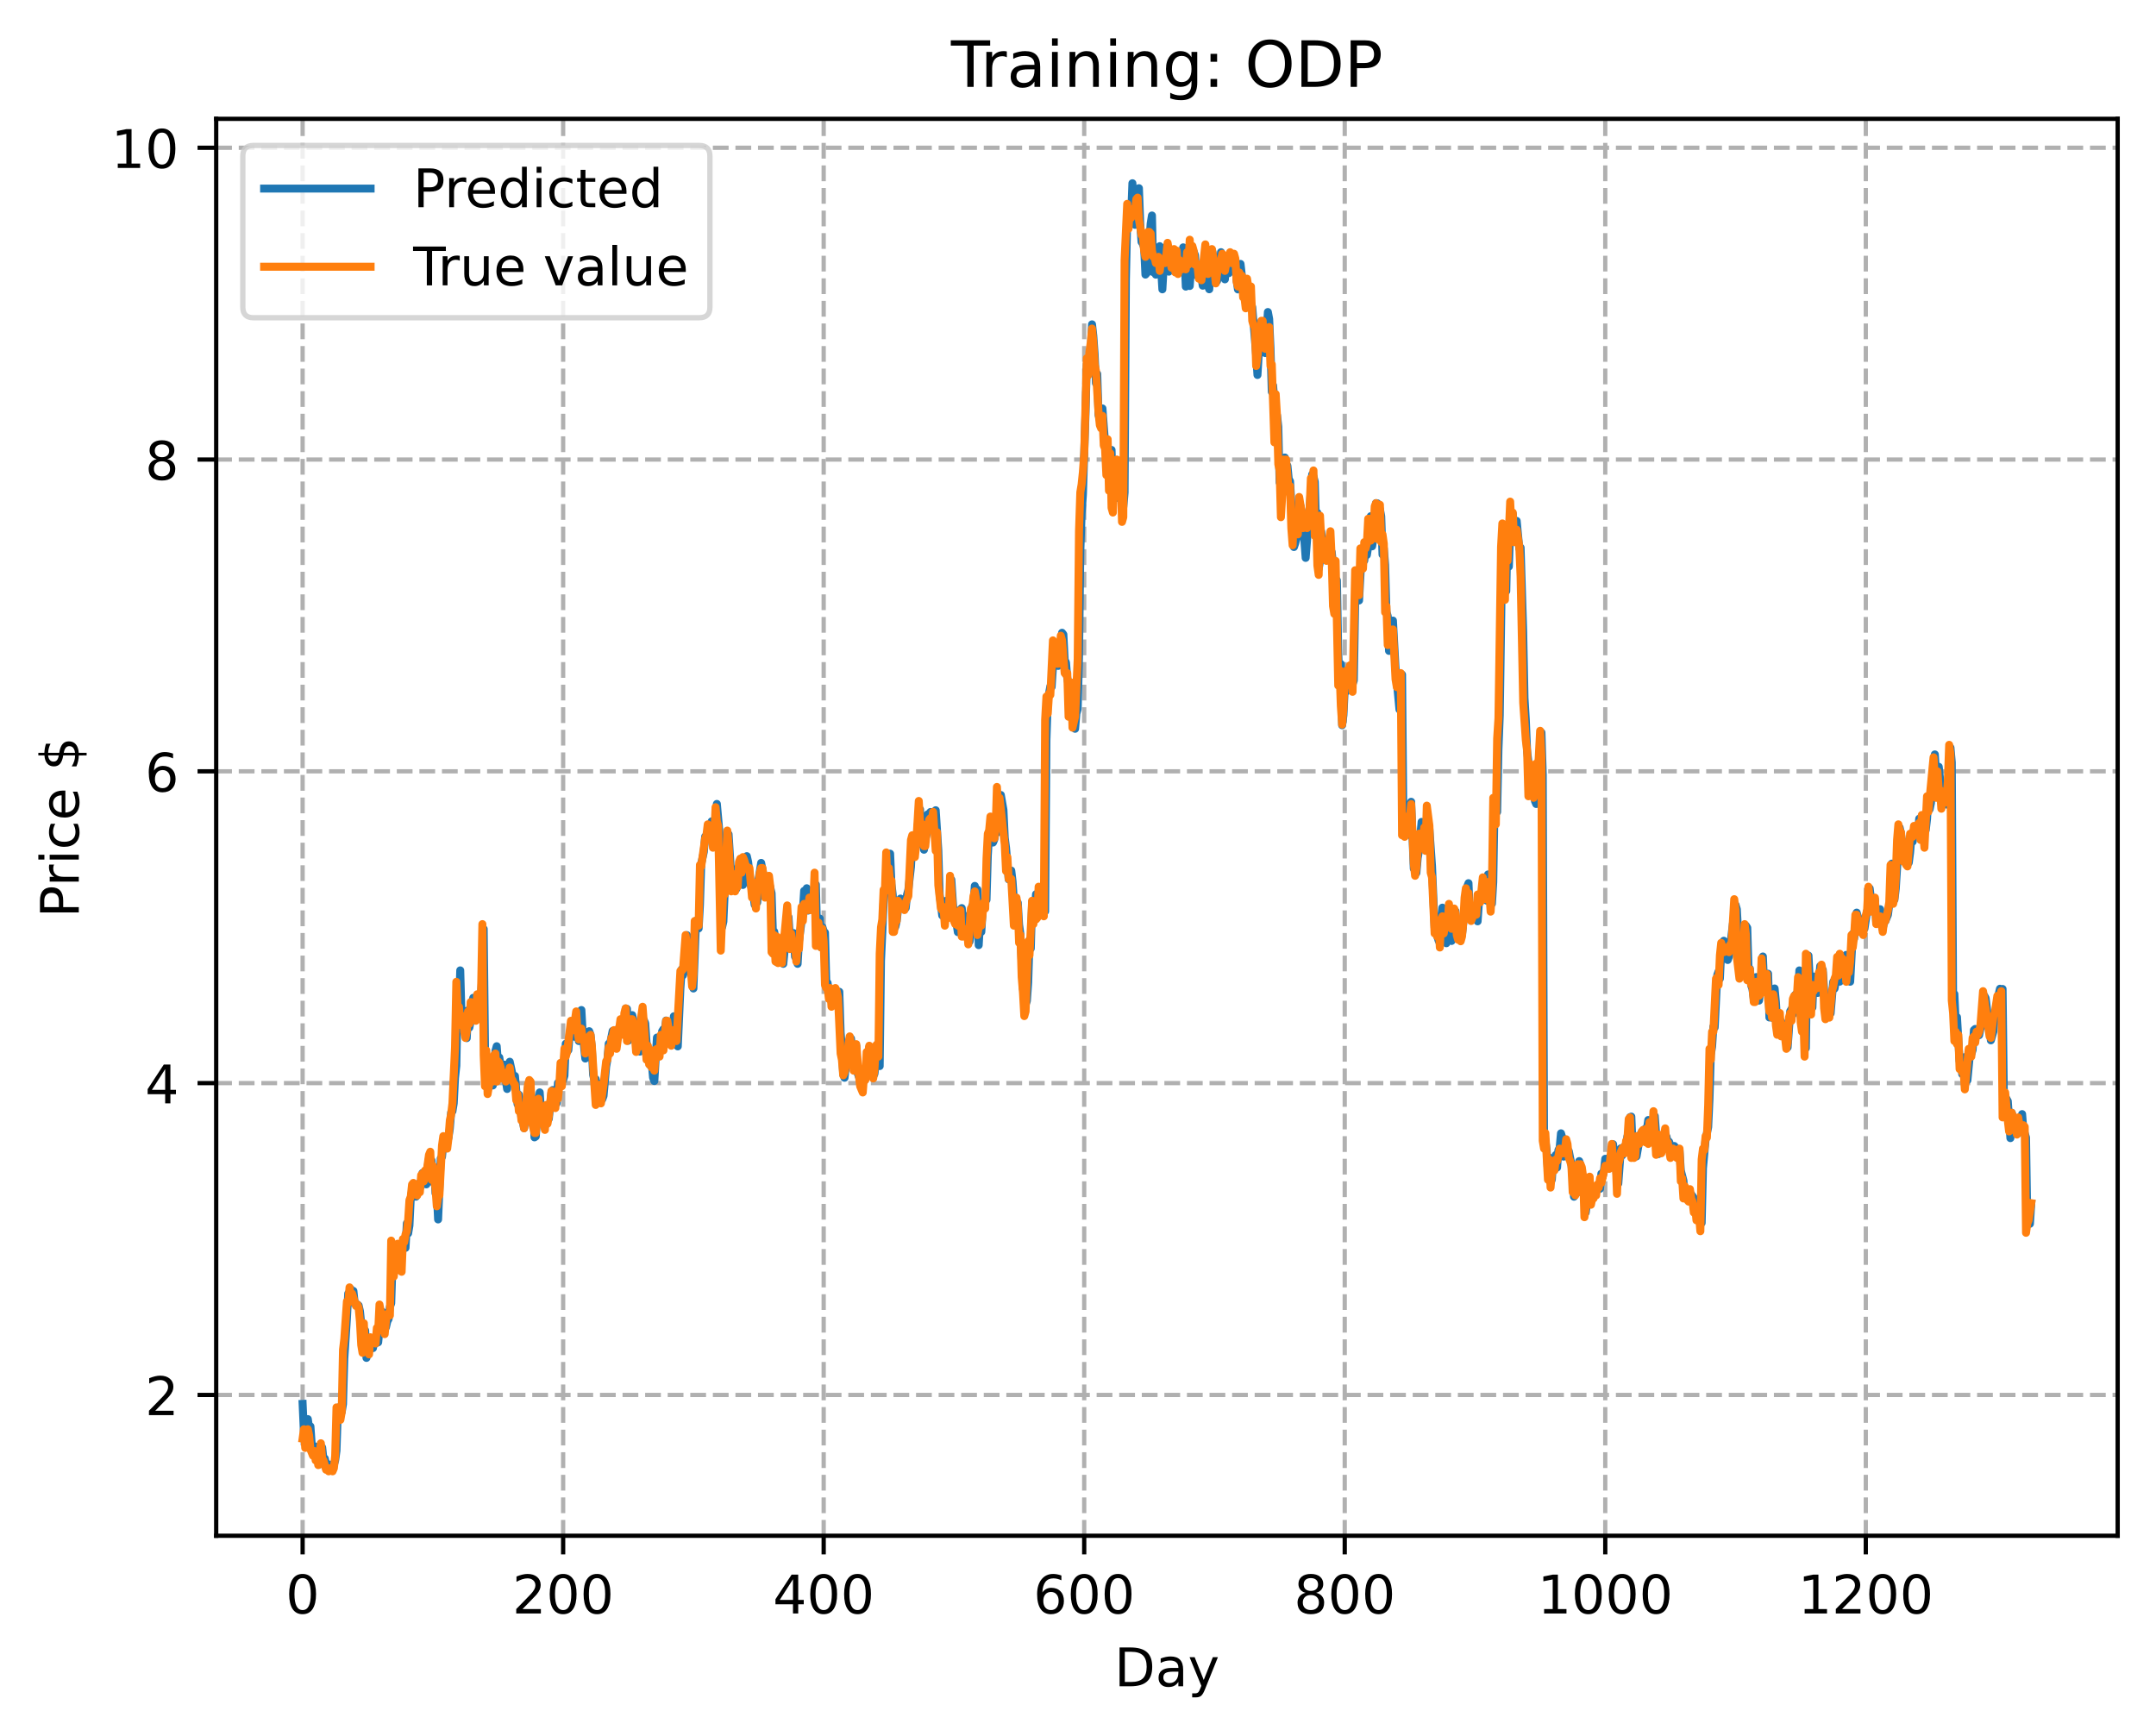 <?xml version="1.0" encoding="utf-8" standalone="no"?>
<!DOCTYPE svg PUBLIC "-//W3C//DTD SVG 1.1//EN"
  "http://www.w3.org/Graphics/SVG/1.1/DTD/svg11.dtd">
<!-- Created with matplotlib (https://matplotlib.org/) -->
<svg height="325.986pt" version="1.1" viewBox="0 0 404.923 325.986" width="404.923pt" xmlns="http://www.w3.org/2000/svg" xmlns:xlink="http://www.w3.org/1999/xlink">
 <defs>
  <style type="text/css">
*{stroke-linecap:butt;stroke-linejoin:round;}
  </style>
 </defs>
 <g id="figure_1">
  <g id="patch_1">
   <path d="M 0 325.986 
L 404.923 325.986 
L 404.923 0 
L 0 0 
z
" style="fill:#ffffff;"/>
  </g>
  <g id="axes_1">
   <g id="patch_2">
    <path d="M 40.603 288.43 
L 397.723 288.43 
L 397.723 22.318 
L 40.603 22.318 
z
" style="fill:#ffffff;"/>
   </g>
   <g id="matplotlib.axis_1">
    <g id="xtick_1">
     <g id="line2d_1">
      <path clip-path="url(#p16165579fa)" d="M 56.836 288.43 
L 56.836 22.318 
" style="fill:none;stroke:#b0b0b0;stroke-dasharray:2.96,1.28;stroke-dashoffset:0;stroke-width:0.8;"/>
     </g>
     <g id="line2d_2">
      <defs>
       <path d="M 0 0 
L 0 3.5 
" id="ma6e2228c0a" style="stroke:#000000;stroke-width:0.8;"/>
      </defs>
      <g>
       <use style="stroke:#000000;stroke-width:0.8;" x="56.836" xlink:href="#ma6e2228c0a" y="288.43"/>
      </g>
     </g>
     <g id="text_1">
      <!-- 0 -->
      <defs>
       <path d="M 31.781 66.406 
Q 24.172 66.406 20.328 58.906 
Q 16.5 51.422 16.5 36.375 
Q 16.5 21.391 20.328 13.891 
Q 24.172 6.391 31.781 6.391 
Q 39.453 6.391 43.281 13.891 
Q 47.125 21.391 47.125 36.375 
Q 47.125 51.422 43.281 58.906 
Q 39.453 66.406 31.781 66.406 
z
M 31.781 74.219 
Q 44.047 74.219 50.516 64.516 
Q 56.984 54.828 56.984 36.375 
Q 56.984 17.969 50.516 8.266 
Q 44.047 -1.422 31.781 -1.422 
Q 19.531 -1.422 13.062 8.266 
Q 6.594 17.969 6.594 36.375 
Q 6.594 54.828 13.062 64.516 
Q 19.531 74.219 31.781 74.219 
z
" id="DejaVuSans-48"/>
      </defs>
      <g transform="translate(53.655 303.029)scale(0.1 -0.1)">
       <use xlink:href="#DejaVuSans-48"/>
      </g>
     </g>
    </g>
    <g id="xtick_2">
     <g id="line2d_3">
      <path clip-path="url(#p16165579fa)" d="M 105.766 288.43 
L 105.766 22.318 
" style="fill:none;stroke:#b0b0b0;stroke-dasharray:2.96,1.28;stroke-dashoffset:0;stroke-width:0.8;"/>
     </g>
     <g id="line2d_4">
      <g>
       <use style="stroke:#000000;stroke-width:0.8;" x="105.766" xlink:href="#ma6e2228c0a" y="288.43"/>
      </g>
     </g>
     <g id="text_2">
      <!-- 200 -->
      <defs>
       <path d="M 19.188 8.297 
L 53.609 8.297 
L 53.609 0 
L 7.328 0 
L 7.328 8.297 
Q 12.938 14.109 22.625 23.891 
Q 32.328 33.688 34.812 36.531 
Q 39.547 41.844 41.422 45.531 
Q 43.312 49.219 43.312 52.781 
Q 43.312 58.594 39.234 62.25 
Q 35.156 65.922 28.609 65.922 
Q 23.969 65.922 18.812 64.312 
Q 13.672 62.703 7.812 59.422 
L 7.812 69.391 
Q 13.766 71.781 18.938 73 
Q 24.125 74.219 28.422 74.219 
Q 39.75 74.219 46.484 68.547 
Q 53.219 62.891 53.219 53.422 
Q 53.219 48.922 51.531 44.891 
Q 49.859 40.875 45.406 35.406 
Q 44.188 33.984 37.641 27.219 
Q 31.109 20.453 19.188 8.297 
z
" id="DejaVuSans-50"/>
      </defs>
      <g transform="translate(96.223 303.029)scale(0.1 -0.1)">
       <use xlink:href="#DejaVuSans-50"/>
       <use x="63.623" xlink:href="#DejaVuSans-48"/>
       <use x="127.246" xlink:href="#DejaVuSans-48"/>
      </g>
     </g>
    </g>
    <g id="xtick_3">
     <g id="line2d_5">
      <path clip-path="url(#p16165579fa)" d="M 154.697 288.43 
L 154.697 22.318 
" style="fill:none;stroke:#b0b0b0;stroke-dasharray:2.96,1.28;stroke-dashoffset:0;stroke-width:0.8;"/>
     </g>
     <g id="line2d_6">
      <g>
       <use style="stroke:#000000;stroke-width:0.8;" x="154.697" xlink:href="#ma6e2228c0a" y="288.43"/>
      </g>
     </g>
     <g id="text_3">
      <!-- 400 -->
      <defs>
       <path d="M 37.797 64.312 
L 12.891 25.391 
L 37.797 25.391 
z
M 35.203 72.906 
L 47.609 72.906 
L 47.609 25.391 
L 58.016 25.391 
L 58.016 17.188 
L 47.609 17.188 
L 47.609 0 
L 37.797 0 
L 37.797 17.188 
L 4.891 17.188 
L 4.891 26.703 
z
" id="DejaVuSans-52"/>
      </defs>
      <g transform="translate(145.153 303.029)scale(0.1 -0.1)">
       <use xlink:href="#DejaVuSans-52"/>
       <use x="63.623" xlink:href="#DejaVuSans-48"/>
       <use x="127.246" xlink:href="#DejaVuSans-48"/>
      </g>
     </g>
    </g>
    <g id="xtick_4">
     <g id="line2d_7">
      <path clip-path="url(#p16165579fa)" d="M 203.628 288.43 
L 203.628 22.318 
" style="fill:none;stroke:#b0b0b0;stroke-dasharray:2.96,1.28;stroke-dashoffset:0;stroke-width:0.8;"/>
     </g>
     <g id="line2d_8">
      <g>
       <use style="stroke:#000000;stroke-width:0.8;" x="203.628" xlink:href="#ma6e2228c0a" y="288.43"/>
      </g>
     </g>
     <g id="text_4">
      <!-- 600 -->
      <defs>
       <path d="M 33.016 40.375 
Q 26.375 40.375 22.484 35.828 
Q 18.609 31.297 18.609 23.391 
Q 18.609 15.531 22.484 10.953 
Q 26.375 6.391 33.016 6.391 
Q 39.656 6.391 43.531 10.953 
Q 47.406 15.531 47.406 23.391 
Q 47.406 31.297 43.531 35.828 
Q 39.656 40.375 33.016 40.375 
z
M 52.594 71.297 
L 52.594 62.312 
Q 48.875 64.062 45.094 64.984 
Q 41.312 65.922 37.594 65.922 
Q 27.828 65.922 22.672 59.328 
Q 17.531 52.734 16.797 39.406 
Q 19.672 43.656 24.016 45.922 
Q 28.375 48.188 33.594 48.188 
Q 44.578 48.188 50.953 41.516 
Q 57.328 34.859 57.328 23.391 
Q 57.328 12.156 50.688 5.359 
Q 44.047 -1.422 33.016 -1.422 
Q 20.359 -1.422 13.672 8.266 
Q 6.984 17.969 6.984 36.375 
Q 6.984 53.656 15.188 63.938 
Q 23.391 74.219 37.203 74.219 
Q 40.922 74.219 44.703 73.484 
Q 48.484 72.75 52.594 71.297 
z
" id="DejaVuSans-54"/>
      </defs>
      <g transform="translate(194.084 303.029)scale(0.1 -0.1)">
       <use xlink:href="#DejaVuSans-54"/>
       <use x="63.623" xlink:href="#DejaVuSans-48"/>
       <use x="127.246" xlink:href="#DejaVuSans-48"/>
      </g>
     </g>
    </g>
    <g id="xtick_5">
     <g id="line2d_9">
      <path clip-path="url(#p16165579fa)" d="M 252.558 288.43 
L 252.558 22.318 
" style="fill:none;stroke:#b0b0b0;stroke-dasharray:2.96,1.28;stroke-dashoffset:0;stroke-width:0.8;"/>
     </g>
     <g id="line2d_10">
      <g>
       <use style="stroke:#000000;stroke-width:0.8;" x="252.558" xlink:href="#ma6e2228c0a" y="288.43"/>
      </g>
     </g>
     <g id="text_5">
      <!-- 800 -->
      <defs>
       <path d="M 31.781 34.625 
Q 24.75 34.625 20.719 30.859 
Q 16.703 27.094 16.703 20.516 
Q 16.703 13.922 20.719 10.156 
Q 24.75 6.391 31.781 6.391 
Q 38.812 6.391 42.859 10.172 
Q 46.922 13.969 46.922 20.516 
Q 46.922 27.094 42.891 30.859 
Q 38.875 34.625 31.781 34.625 
z
M 21.922 38.812 
Q 15.578 40.375 12.031 44.719 
Q 8.5 49.078 8.5 55.328 
Q 8.5 64.062 14.719 69.141 
Q 20.953 74.219 31.781 74.219 
Q 42.672 74.219 48.875 69.141 
Q 55.078 64.062 55.078 55.328 
Q 55.078 49.078 51.531 44.719 
Q 48 40.375 41.703 38.812 
Q 48.828 37.156 52.797 32.312 
Q 56.781 27.484 56.781 20.516 
Q 56.781 9.906 50.312 4.234 
Q 43.844 -1.422 31.781 -1.422 
Q 19.734 -1.422 13.25 4.234 
Q 6.781 9.906 6.781 20.516 
Q 6.781 27.484 10.781 32.312 
Q 14.797 37.156 21.922 38.812 
z
M 18.312 54.391 
Q 18.312 48.734 21.844 45.562 
Q 25.391 42.391 31.781 42.391 
Q 38.141 42.391 41.719 45.562 
Q 45.312 48.734 45.312 54.391 
Q 45.312 60.062 41.719 63.234 
Q 38.141 66.406 31.781 66.406 
Q 25.391 66.406 21.844 63.234 
Q 18.312 60.062 18.312 54.391 
z
" id="DejaVuSans-56"/>
      </defs>
      <g transform="translate(243.015 303.029)scale(0.1 -0.1)">
       <use xlink:href="#DejaVuSans-56"/>
       <use x="63.623" xlink:href="#DejaVuSans-48"/>
       <use x="127.246" xlink:href="#DejaVuSans-48"/>
      </g>
     </g>
    </g>
    <g id="xtick_6">
     <g id="line2d_11">
      <path clip-path="url(#p16165579fa)" d="M 301.489 288.43 
L 301.489 22.318 
" style="fill:none;stroke:#b0b0b0;stroke-dasharray:2.96,1.28;stroke-dashoffset:0;stroke-width:0.8;"/>
     </g>
     <g id="line2d_12">
      <g>
       <use style="stroke:#000000;stroke-width:0.8;" x="301.489" xlink:href="#ma6e2228c0a" y="288.43"/>
      </g>
     </g>
     <g id="text_6">
      <!-- 1000 -->
      <defs>
       <path d="M 12.406 8.297 
L 28.516 8.297 
L 28.516 63.922 
L 10.984 60.406 
L 10.984 69.391 
L 28.422 72.906 
L 38.281 72.906 
L 38.281 8.297 
L 54.391 8.297 
L 54.391 0 
L 12.406 0 
z
" id="DejaVuSans-49"/>
      </defs>
      <g transform="translate(288.764 303.029)scale(0.1 -0.1)">
       <use xlink:href="#DejaVuSans-49"/>
       <use x="63.623" xlink:href="#DejaVuSans-48"/>
       <use x="127.246" xlink:href="#DejaVuSans-48"/>
       <use x="190.869" xlink:href="#DejaVuSans-48"/>
      </g>
     </g>
    </g>
    <g id="xtick_7">
     <g id="line2d_13">
      <path clip-path="url(#p16165579fa)" d="M 350.419 288.43 
L 350.419 22.318 
" style="fill:none;stroke:#b0b0b0;stroke-dasharray:2.96,1.28;stroke-dashoffset:0;stroke-width:0.8;"/>
     </g>
     <g id="line2d_14">
      <g>
       <use style="stroke:#000000;stroke-width:0.8;" x="350.419" xlink:href="#ma6e2228c0a" y="288.43"/>
      </g>
     </g>
     <g id="text_7">
      <!-- 1200 -->
      <g transform="translate(337.694 303.029)scale(0.1 -0.1)">
       <use xlink:href="#DejaVuSans-49"/>
       <use x="63.623" xlink:href="#DejaVuSans-50"/>
       <use x="127.246" xlink:href="#DejaVuSans-48"/>
       <use x="190.869" xlink:href="#DejaVuSans-48"/>
      </g>
     </g>
    </g>
    <g id="text_8">
     <!-- Day -->
     <defs>
      <path d="M 19.672 64.797 
L 19.672 8.109 
L 31.594 8.109 
Q 46.688 8.109 53.688 14.938 
Q 60.688 21.781 60.688 36.531 
Q 60.688 51.172 53.688 57.984 
Q 46.688 64.797 31.594 64.797 
z
M 9.812 72.906 
L 30.078 72.906 
Q 51.266 72.906 61.172 64.094 
Q 71.094 55.281 71.094 36.531 
Q 71.094 17.672 61.125 8.828 
Q 51.172 0 30.078 0 
L 9.812 0 
z
" id="DejaVuSans-68"/>
      <path d="M 34.281 27.484 
Q 23.391 27.484 19.188 25 
Q 14.984 22.516 14.984 16.5 
Q 14.984 11.719 18.141 8.906 
Q 21.297 6.109 26.703 6.109 
Q 34.188 6.109 38.703 11.406 
Q 43.219 16.703 43.219 25.484 
L 43.219 27.484 
z
M 52.203 31.203 
L 52.203 0 
L 43.219 0 
L 43.219 8.297 
Q 40.141 3.328 35.547 0.953 
Q 30.953 -1.422 24.312 -1.422 
Q 15.922 -1.422 10.953 3.297 
Q 6 8.016 6 15.922 
Q 6 25.141 12.172 29.828 
Q 18.359 34.516 30.609 34.516 
L 43.219 34.516 
L 43.219 35.406 
Q 43.219 41.609 39.141 45 
Q 35.062 48.391 27.688 48.391 
Q 23 48.391 18.547 47.266 
Q 14.109 46.141 10.016 43.891 
L 10.016 52.203 
Q 14.938 54.109 19.578 55.047 
Q 24.219 56 28.609 56 
Q 40.484 56 46.344 49.844 
Q 52.203 43.703 52.203 31.203 
z
" id="DejaVuSans-97"/>
      <path d="M 32.172 -5.078 
Q 28.375 -14.844 24.75 -17.812 
Q 21.141 -20.797 15.094 -20.797 
L 7.906 -20.797 
L 7.906 -13.281 
L 13.188 -13.281 
Q 16.891 -13.281 18.938 -11.516 
Q 21 -9.766 23.484 -3.219 
L 25.094 0.875 
L 2.984 54.688 
L 12.5 54.688 
L 29.594 11.922 
L 46.688 54.688 
L 56.203 54.688 
z
" id="DejaVuSans-121"/>
     </defs>
     <g transform="translate(209.29 316.707)scale(0.1 -0.1)">
      <use xlink:href="#DejaVuSans-68"/>
      <use x="77.002" xlink:href="#DejaVuSans-97"/>
      <use x="138.281" xlink:href="#DejaVuSans-121"/>
     </g>
    </g>
   </g>
   <g id="matplotlib.axis_2">
    <g id="ytick_1">
     <g id="line2d_15">
      <path clip-path="url(#p16165579fa)" d="M 40.603 261.987 
L 397.723 261.987 
" style="fill:none;stroke:#b0b0b0;stroke-dasharray:2.96,1.28;stroke-dashoffset:0;stroke-width:0.8;"/>
     </g>
     <g id="line2d_16">
      <defs>
       <path d="M 0 0 
L -3.5 0 
" id="m6c102d9d86" style="stroke:#000000;stroke-width:0.8;"/>
      </defs>
      <g>
       <use style="stroke:#000000;stroke-width:0.8;" x="40.603" xlink:href="#m6c102d9d86" y="261.987"/>
      </g>
     </g>
     <g id="text_9">
      <!-- 2 -->
      <g transform="translate(27.241 265.786)scale(0.1 -0.1)">
       <use xlink:href="#DejaVuSans-50"/>
      </g>
     </g>
    </g>
    <g id="ytick_2">
     <g id="line2d_17">
      <path clip-path="url(#p16165579fa)" d="M 40.603 203.427 
L 397.723 203.427 
" style="fill:none;stroke:#b0b0b0;stroke-dasharray:2.96,1.28;stroke-dashoffset:0;stroke-width:0.8;"/>
     </g>
     <g id="line2d_18">
      <g>
       <use style="stroke:#000000;stroke-width:0.8;" x="40.603" xlink:href="#m6c102d9d86" y="203.427"/>
      </g>
     </g>
     <g id="text_10">
      <!-- 4 -->
      <g transform="translate(27.241 207.226)scale(0.1 -0.1)">
       <use xlink:href="#DejaVuSans-52"/>
      </g>
     </g>
    </g>
    <g id="ytick_3">
     <g id="line2d_19">
      <path clip-path="url(#p16165579fa)" d="M 40.603 144.867 
L 397.723 144.867 
" style="fill:none;stroke:#b0b0b0;stroke-dasharray:2.96,1.28;stroke-dashoffset:0;stroke-width:0.8;"/>
     </g>
     <g id="line2d_20">
      <g>
       <use style="stroke:#000000;stroke-width:0.8;" x="40.603" xlink:href="#m6c102d9d86" y="144.867"/>
      </g>
     </g>
     <g id="text_11">
      <!-- 6 -->
      <g transform="translate(27.241 148.666)scale(0.1 -0.1)">
       <use xlink:href="#DejaVuSans-54"/>
      </g>
     </g>
    </g>
    <g id="ytick_4">
     <g id="line2d_21">
      <path clip-path="url(#p16165579fa)" d="M 40.603 86.307 
L 397.723 86.307 
" style="fill:none;stroke:#b0b0b0;stroke-dasharray:2.96,1.28;stroke-dashoffset:0;stroke-width:0.8;"/>
     </g>
     <g id="line2d_22">
      <g>
       <use style="stroke:#000000;stroke-width:0.8;" x="40.603" xlink:href="#m6c102d9d86" y="86.307"/>
      </g>
     </g>
     <g id="text_12">
      <!-- 8 -->
      <g transform="translate(27.241 90.106)scale(0.1 -0.1)">
       <use xlink:href="#DejaVuSans-56"/>
      </g>
     </g>
    </g>
    <g id="ytick_5">
     <g id="line2d_23">
      <path clip-path="url(#p16165579fa)" d="M 40.603 27.746 
L 397.723 27.746 
" style="fill:none;stroke:#b0b0b0;stroke-dasharray:2.96,1.28;stroke-dashoffset:0;stroke-width:0.8;"/>
     </g>
     <g id="line2d_24">
      <g>
       <use style="stroke:#000000;stroke-width:0.8;" x="40.603" xlink:href="#m6c102d9d86" y="27.746"/>
      </g>
     </g>
     <g id="text_13">
      <!-- 10 -->
      <g transform="translate(20.878 31.546)scale(0.1 -0.1)">
       <use xlink:href="#DejaVuSans-49"/>
       <use x="63.623" xlink:href="#DejaVuSans-48"/>
      </g>
     </g>
    </g>
    <g id="text_14">
     <!-- Price $ -->
     <defs>
      <path d="M 19.672 64.797 
L 19.672 37.406 
L 32.078 37.406 
Q 38.969 37.406 42.719 40.969 
Q 46.484 44.531 46.484 51.125 
Q 46.484 57.672 42.719 61.234 
Q 38.969 64.797 32.078 64.797 
z
M 9.812 72.906 
L 32.078 72.906 
Q 44.344 72.906 50.609 67.359 
Q 56.891 61.812 56.891 51.125 
Q 56.891 40.328 50.609 34.812 
Q 44.344 29.297 32.078 29.297 
L 19.672 29.297 
L 19.672 0 
L 9.812 0 
z
" id="DejaVuSans-80"/>
      <path d="M 41.109 46.297 
Q 39.594 47.172 37.812 47.578 
Q 36.031 48 33.891 48 
Q 26.266 48 22.188 43.047 
Q 18.109 38.094 18.109 28.812 
L 18.109 0 
L 9.078 0 
L 9.078 54.688 
L 18.109 54.688 
L 18.109 46.188 
Q 20.953 51.172 25.484 53.578 
Q 30.031 56 36.531 56 
Q 37.453 56 38.578 55.875 
Q 39.703 55.766 41.062 55.516 
z
" id="DejaVuSans-114"/>
      <path d="M 9.422 54.688 
L 18.406 54.688 
L 18.406 0 
L 9.422 0 
z
M 9.422 75.984 
L 18.406 75.984 
L 18.406 64.594 
L 9.422 64.594 
z
" id="DejaVuSans-105"/>
      <path d="M 48.781 52.594 
L 48.781 44.188 
Q 44.969 46.297 41.141 47.344 
Q 37.312 48.391 33.406 48.391 
Q 24.656 48.391 19.812 42.844 
Q 14.984 37.312 14.984 27.297 
Q 14.984 17.281 19.812 11.734 
Q 24.656 6.203 33.406 6.203 
Q 37.312 6.203 41.141 7.25 
Q 44.969 8.297 48.781 10.406 
L 48.781 2.094 
Q 45.016 0.344 40.984 -0.531 
Q 36.969 -1.422 32.422 -1.422 
Q 20.062 -1.422 12.781 6.344 
Q 5.516 14.109 5.516 27.297 
Q 5.516 40.672 12.859 48.328 
Q 20.219 56 33.016 56 
Q 37.156 56 41.109 55.141 
Q 45.062 54.297 48.781 52.594 
z
" id="DejaVuSans-99"/>
      <path d="M 56.203 29.594 
L 56.203 25.203 
L 14.891 25.203 
Q 15.484 15.922 20.484 11.062 
Q 25.484 6.203 34.422 6.203 
Q 39.594 6.203 44.453 7.469 
Q 49.312 8.734 54.109 11.281 
L 54.109 2.781 
Q 49.266 0.734 44.188 -0.344 
Q 39.109 -1.422 33.891 -1.422 
Q 20.797 -1.422 13.156 6.188 
Q 5.516 13.812 5.516 26.812 
Q 5.516 40.234 12.766 48.109 
Q 20.016 56 32.328 56 
Q 43.359 56 49.781 48.891 
Q 56.203 41.797 56.203 29.594 
z
M 47.219 32.234 
Q 47.125 39.594 43.094 43.984 
Q 39.062 48.391 32.422 48.391 
Q 24.906 48.391 20.391 44.141 
Q 15.875 39.891 15.188 32.172 
z
" id="DejaVuSans-101"/>
      <path id="DejaVuSans-32"/>
      <path d="M 33.797 -14.703 
L 28.906 -14.703 
L 28.859 0 
Q 23.734 0.094 18.609 1.188 
Q 13.484 2.297 8.297 4.5 
L 8.297 13.281 
Q 13.281 10.156 18.375 8.562 
Q 23.484 6.984 28.906 6.938 
L 28.906 29.203 
Q 18.109 30.953 13.203 35.156 
Q 8.297 39.359 8.297 46.688 
Q 8.297 54.641 13.625 59.219 
Q 18.953 63.812 28.906 64.5 
L 28.906 75.984 
L 33.797 75.984 
L 33.797 64.656 
Q 38.328 64.453 42.578 63.688 
Q 46.828 62.938 50.875 61.625 
L 50.875 53.078 
Q 46.828 55.125 42.547 56.25 
Q 38.281 57.375 33.797 57.562 
L 33.797 36.719 
Q 44.875 35.016 50.094 30.609 
Q 55.328 26.219 55.328 18.609 
Q 55.328 10.359 49.781 5.594 
Q 44.234 0.828 33.797 0.094 
z
M 28.906 37.594 
L 28.906 57.625 
Q 23.25 56.984 20.266 54.391 
Q 17.281 51.812 17.281 47.516 
Q 17.281 43.312 20.031 40.969 
Q 22.797 38.625 28.906 37.594 
z
M 33.797 28.219 
L 33.797 7.078 
Q 39.984 7.906 43.141 10.594 
Q 46.297 13.281 46.297 17.672 
Q 46.297 21.969 43.281 24.5 
Q 40.281 27.047 33.797 28.219 
z
" id="DejaVuSans-36"/>
     </defs>
     <g transform="translate(14.798 172.342)rotate(-90)scale(0.1 -0.1)">
      <use xlink:href="#DejaVuSans-80"/>
      <use x="58.553" xlink:href="#DejaVuSans-114"/>
      <use x="99.666" xlink:href="#DejaVuSans-105"/>
      <use x="127.449" xlink:href="#DejaVuSans-99"/>
      <use x="182.43" xlink:href="#DejaVuSans-101"/>
      <use x="243.953" xlink:href="#DejaVuSans-32"/>
      <use x="275.74" xlink:href="#DejaVuSans-36"/>
     </g>
    </g>
   </g>
   <g id="line2d_25">
    <path clip-path="url(#p16165579fa)" d="M 56.836 263.671 
L 57.081 269.131 
L 57.325 268.38 
L 57.57 270.769 
L 57.814 266.527 
L 58.059 268.294 
L 58.304 267.891 
L 58.548 271.434 
L 58.793 273.23 
L 59.038 271.652 
L 59.282 271.684 
L 59.527 274.259 
L 59.772 273.519 
L 60.016 275.022 
L 60.261 273.771 
L 60.506 271.85 
L 60.75 274.081 
L 60.995 273.919 
L 61.24 275.02 
L 61.484 275.263 
L 61.729 275.038 
L 61.974 275.732 
L 62.218 275.322 
L 62.708 275.096 
L 62.952 274.249 
L 63.197 272.447 
L 63.441 265.108 
L 63.686 264.819 
L 63.931 264.134 
L 64.175 265.191 
L 64.42 263.686 
L 64.665 255.182 
L 65.154 247.59 
L 65.399 242.943 
L 65.643 243.917 
L 65.888 242.112 
L 66.133 243.633 
L 66.377 242.462 
L 66.622 244.821 
L 67.111 244.979 
L 67.356 245.182 
L 67.601 246.261 
L 68.09 250.985 
L 68.335 251.267 
L 68.579 249.877 
L 68.824 255.031 
L 69.069 253.24 
L 69.313 253.266 
L 69.558 251.992 
L 69.802 252.228 
L 70.047 253.193 
L 70.292 251.794 
L 70.536 252.36 
L 70.781 251.171 
L 71.026 252.108 
L 71.515 247.088 
L 71.76 246.321 
L 72.004 248.548 
L 72.249 248.62 
L 72.494 249.253 
L 72.738 248.17 
L 72.983 247.728 
L 73.228 245.424 
L 73.472 244.782 
L 73.717 237.242 
L 73.962 238.284 
L 74.206 238.116 
L 74.451 238.562 
L 74.696 234.907 
L 74.94 236.33 
L 75.185 236.36 
L 75.429 234.257 
L 75.674 234.053 
L 75.919 232.809 
L 76.163 234.363 
L 76.408 229.76 
L 76.653 231.641 
L 76.897 230.178 
L 77.142 224.975 
L 77.631 222.353 
L 78.121 224.751 
L 78.365 224.235 
L 78.61 222.311 
L 78.855 223.109 
L 79.099 222.674 
L 79.344 220.306 
L 79.589 220.508 
L 79.833 220.142 
L 80.078 222.435 
L 80.323 219.192 
L 80.567 217.641 
L 80.812 219.102 
L 81.056 217.962 
L 81.301 222.018 
L 81.546 219.288 
L 81.79 224.091 
L 82.035 223.802 
L 82.28 229.026 
L 82.769 217.572 
L 83.014 217.27 
L 83.258 214.844 
L 83.503 214.149 
L 83.748 213.851 
L 83.992 214.588 
L 84.237 213.589 
L 84.482 211.961 
L 84.726 208.954 
L 84.971 208.717 
L 85.216 207.219 
L 85.46 202.454 
L 85.705 200.142 
L 85.95 187.186 
L 86.194 190.089 
L 86.439 182.251 
L 86.684 191.148 
L 86.928 191.629 
L 87.173 191.778 
L 87.662 194.974 
L 87.907 189.744 
L 88.151 192.987 
L 88.396 191.798 
L 88.641 188.544 
L 88.885 187.403 
L 89.13 191.376 
L 89.375 188.924 
L 89.619 190.889 
L 89.864 188.446 
L 90.109 189.938 
L 90.598 183.066 
L 90.843 174.476 
L 91.087 196.694 
L 91.332 202.611 
L 91.577 198.632 
L 91.821 203.447 
L 92.066 198.892 
L 92.311 203.548 
L 92.555 203.864 
L 92.8 201.607 
L 93.044 197.406 
L 93.289 196.495 
L 93.534 199.781 
L 93.778 198.607 
L 94.268 201.872 
L 94.512 202.471 
L 94.757 199.961 
L 95.002 202.922 
L 95.246 204.525 
L 95.491 200.917 
L 95.736 199.407 
L 96.47 202.814 
L 96.714 202.08 
L 97.204 207.376 
L 97.448 205.59 
L 97.938 209.926 
L 98.182 210.599 
L 98.427 211.883 
L 98.916 207.699 
L 99.161 204.177 
L 99.405 203.187 
L 100.139 207.93 
L 100.384 213.611 
L 100.629 213.443 
L 100.873 210.058 
L 101.118 208.724 
L 101.363 205.165 
L 101.607 208.813 
L 101.852 207.874 
L 102.097 210.803 
L 102.341 210.546 
L 102.586 211.172 
L 102.831 208.681 
L 103.075 210.128 
L 103.565 205.201 
L 103.809 204.721 
L 104.054 207.254 
L 104.299 206.639 
L 104.543 207.214 
L 104.788 203.392 
L 105.032 204.206 
L 105.522 200.761 
L 105.766 202.845 
L 106.011 202.027 
L 106.256 196.025 
L 106.5 197.507 
L 106.745 197.225 
L 106.99 194.188 
L 107.234 193.373 
L 107.479 193.762 
L 107.724 193.04 
L 107.968 194.729 
L 108.213 192.638 
L 108.458 193.089 
L 108.702 195.516 
L 108.947 193.745 
L 109.192 189.696 
L 109.436 194.125 
L 109.926 198.804 
L 110.17 194.239 
L 110.415 195.773 
L 110.66 193.672 
L 110.904 194.321 
L 111.149 196.778 
L 111.393 201.861 
L 111.638 202.887 
L 111.883 202.683 
L 112.127 204.908 
L 112.372 203.936 
L 112.617 203.547 
L 113.106 206.478 
L 113.351 205.824 
L 113.84 200.337 
L 114.085 198.948 
L 114.329 196.016 
L 114.574 196.065 
L 115.063 193.625 
L 115.308 195.064 
L 115.797 195.268 
L 116.042 194.977 
L 116.287 192.945 
L 116.531 192.578 
L 116.776 192.56 
L 117.265 193.281 
L 117.51 189.416 
L 117.754 189.479 
L 117.999 195.458 
L 118.244 193.016 
L 118.733 190.651 
L 118.978 191.655 
L 119.712 197.223 
L 119.956 196.503 
L 120.201 197.504 
L 120.69 192.402 
L 120.935 191.605 
L 121.18 192.196 
L 121.424 195.83 
L 121.914 197.641 
L 122.158 200.124 
L 122.403 199.547 
L 122.648 202.374 
L 122.892 203.032 
L 123.381 194.867 
L 123.626 196.902 
L 123.871 196.49 
L 124.115 196.666 
L 124.36 193.681 
L 124.605 193.288 
L 124.849 193.638 
L 125.094 191.668 
L 125.339 191.984 
L 125.583 193.998 
L 125.828 193.801 
L 126.073 193.438 
L 126.317 194.09 
L 126.562 190.871 
L 127.051 196.165 
L 127.296 196.523 
L 127.785 185.625 
L 128.03 182.058 
L 128.275 183.165 
L 128.519 182.291 
L 128.764 179.904 
L 129.008 175.627 
L 129.253 180.451 
L 129.987 183.013 
L 130.232 185.651 
L 130.721 172.946 
L 130.966 172.838 
L 131.21 174.374 
L 131.455 169.981 
L 131.7 162.235 
L 132.189 159.981 
L 132.434 157.122 
L 132.678 157.374 
L 133.168 155.585 
L 133.412 157.287 
L 133.657 154.263 
L 133.902 154.2 
L 134.146 157.923 
L 134.391 156.666 
L 134.636 150.988 
L 135.125 156.417 
L 135.614 174.139 
L 135.859 173.078 
L 136.103 167.614 
L 136.348 166.551 
L 136.837 156.689 
L 137.327 164.472 
L 137.571 165 
L 137.816 163.777 
L 138.061 163.288 
L 138.305 166.934 
L 138.55 166.098 
L 138.795 164.617 
L 139.039 162.392 
L 139.284 162.449 
L 139.529 166.206 
L 140.263 160.795 
L 140.507 161.879 
L 140.996 166.193 
L 141.486 167.989 
L 141.73 169.918 
L 141.975 168.897 
L 142.22 169.483 
L 142.464 165.188 
L 142.954 162.064 
L 143.443 164.559 
L 143.688 167.737 
L 143.932 167.786 
L 144.177 165.386 
L 144.422 165.64 
L 144.911 167.76 
L 145.156 175.235 
L 145.4 174.96 
L 145.645 176.433 
L 145.89 180.689 
L 146.134 177.763 
L 146.379 180.649 
L 146.624 176.905 
L 146.868 180.788 
L 147.113 181.019 
L 147.357 178.512 
L 147.602 174.294 
L 147.847 175.589 
L 148.091 172.232 
L 148.336 175.923 
L 148.581 176.027 
L 148.825 177.49 
L 149.07 175.248 
L 149.315 179.676 
L 149.559 179.99 
L 149.804 181.02 
L 150.049 176.784 
L 150.783 171.123 
L 151.027 167.311 
L 151.272 169.408 
L 151.517 166.823 
L 151.761 171.02 
L 152.006 169.559 
L 152.251 169.345 
L 152.495 169.417 
L 152.74 170.423 
L 152.984 169.436 
L 153.229 166.13 
L 153.474 175.766 
L 153.963 172.516 
L 154.208 177.922 
L 154.452 174.111 
L 154.697 174.889 
L 154.942 175.157 
L 155.186 184.697 
L 155.431 184.607 
L 155.676 186.429 
L 156.41 188.577 
L 156.654 186.697 
L 156.899 186.349 
L 157.144 186.907 
L 157.388 186.33 
L 157.633 186.267 
L 157.878 193.909 
L 158.122 196.919 
L 158.367 201.751 
L 158.612 202.417 
L 159.345 196.133 
L 159.59 195.123 
L 159.835 195.054 
L 160.324 199.775 
L 160.569 198.654 
L 160.813 196.437 
L 161.058 201.492 
L 161.303 202.197 
L 161.547 201.063 
L 161.792 202.005 
L 162.037 201.531 
L 162.281 203.039 
L 162.526 201.425 
L 162.771 201.937 
L 163.015 198.416 
L 163.26 196.687 
L 163.505 198.829 
L 163.749 199.279 
L 163.994 202.142 
L 164.239 201.672 
L 164.728 197.31 
L 164.972 196.553 
L 165.217 200.227 
L 165.462 180.444 
L 165.951 169.647 
L 166.196 166.882 
L 166.44 166.656 
L 166.685 161.75 
L 166.93 163.481 
L 167.174 160.331 
L 167.419 165.995 
L 167.664 168.045 
L 167.908 174.425 
L 168.153 174.087 
L 168.398 173.023 
L 168.642 170.965 
L 168.887 170.315 
L 169.132 168.767 
L 169.376 170.524 
L 169.621 170.521 
L 169.866 170.057 
L 170.11 170.523 
L 170.355 168.017 
L 170.6 167.131 
L 171.089 162.804 
L 171.333 157.846 
L 171.578 158.435 
L 172.067 158.873 
L 172.312 155.38 
L 172.801 152.027 
L 173.046 157.732 
L 173.291 157.579 
L 173.535 159.589 
L 173.78 157.686 
L 174.025 156.663 
L 174.269 152.913 
L 174.514 155.783 
L 174.759 152.502 
L 175.003 154.011 
L 175.248 152.879 
L 175.493 154.041 
L 175.737 152.174 
L 176.227 159.719 
L 176.471 167.912 
L 176.96 171.94 
L 177.205 170.754 
L 177.45 171.002 
L 177.694 169.188 
L 177.939 171.158 
L 178.184 171.352 
L 178.428 170.469 
L 178.673 165.219 
L 179.162 172.516 
L 179.652 173.488 
L 179.896 175.068 
L 180.141 173.607 
L 180.386 170.794 
L 180.63 170.553 
L 181.12 175.464 
L 181.364 172.061 
L 181.854 175.317 
L 182.098 176.821 
L 182.343 175.341 
L 182.588 170.149 
L 182.832 170.034 
L 183.077 166.387 
L 183.321 167.698 
L 183.566 167.073 
L 183.811 177.508 
L 184.055 173.16 
L 184.3 175.02 
L 184.545 171.111 
L 184.789 169.556 
L 185.279 168.991 
L 185.523 160.616 
L 185.768 156.587 
L 186.013 154.834 
L 186.257 154.803 
L 186.502 158.239 
L 186.747 157.648 
L 186.991 155.755 
L 187.236 156.403 
L 187.481 149.297 
L 187.725 150.356 
L 187.97 149.307 
L 188.459 152.108 
L 188.704 157.358 
L 188.948 159.24 
L 189.438 165.159 
L 189.682 163.761 
L 189.927 163.505 
L 190.172 165.563 
L 190.661 172.599 
L 190.906 171.513 
L 191.15 169.549 
L 191.395 173.645 
L 191.64 175.425 
L 192.129 185.739 
L 192.374 186.057 
L 192.618 188.686 
L 192.863 187.979 
L 193.108 184.507 
L 193.352 176.557 
L 193.597 178.13 
L 193.842 169.363 
L 194.086 173.057 
L 194.331 171.48 
L 194.575 167.948 
L 194.82 170.79 
L 195.065 168.104 
L 195.309 170.797 
L 196.043 166.391 
L 196.288 171.158 
L 196.533 138.936 
L 196.777 131.546 
L 197.267 128.897 
L 197.511 129.012 
L 198.001 121.43 
L 198.245 124.037 
L 198.49 122.608 
L 198.735 125.066 
L 198.979 124.3 
L 199.224 122.671 
L 199.469 118.841 
L 199.713 119.155 
L 199.958 123.975 
L 200.203 124.424 
L 200.447 127.303 
L 200.692 128.594 
L 200.936 133.478 
L 201.181 134.523 
L 201.426 130.66 
L 201.915 136.877 
L 202.16 134.02 
L 202.404 133.161 
L 202.649 123.4 
L 202.894 103.643 
L 203.138 96.425 
L 203.383 92.918 
L 203.872 77.687 
L 204.117 68.359 
L 204.362 69.861 
L 204.606 68.759 
L 204.851 66.253 
L 205.096 60.919 
L 205.34 63.115 
L 205.585 66.577 
L 205.83 71.965 
L 206.074 70.232 
L 206.319 77.928 
L 206.563 78.836 
L 206.808 79.11 
L 207.053 76.714 
L 207.787 86.446 
L 208.031 85.527 
L 208.276 88.301 
L 208.521 88.105 
L 208.765 84.505 
L 209.01 94.152 
L 209.499 89.196 
L 209.744 92.157 
L 209.989 92.575 
L 210.233 93.621 
L 210.478 93.418 
L 210.723 94.063 
L 210.967 95.241 
L 211.212 92.482 
L 211.457 52.532 
L 211.701 41.251 
L 211.946 42.238 
L 212.191 41.055 
L 212.435 40.782 
L 212.68 34.414 
L 212.924 41.022 
L 213.169 42.223 
L 213.658 35.478 
L 213.903 35.348 
L 214.148 42.045 
L 214.392 45.426 
L 214.637 45.791 
L 214.882 46.501 
L 215.126 51.571 
L 215.371 51.293 
L 215.616 46.067 
L 215.86 45.514 
L 216.105 42.022 
L 216.35 40.474 
L 216.594 51.12 
L 216.839 48.417 
L 217.084 51.585 
L 217.818 46.236 
L 218.307 54.338 
L 218.551 50.098 
L 219.041 46.343 
L 219.285 50.029 
L 219.53 51.017 
L 219.775 49.774 
L 220.019 47.206 
L 220.264 47.217 
L 220.509 50.184 
L 220.753 51.059 
L 220.998 49.834 
L 221.243 47.333 
L 221.487 50.513 
L 221.732 49.509 
L 221.977 49.637 
L 222.221 46.457 
L 222.466 48.328 
L 222.711 53.828 
L 222.955 53.184 
L 223.2 51.505 
L 223.445 53.712 
L 223.689 50.267 
L 223.934 49.314 
L 224.179 47.272 
L 224.423 47.888 
L 224.668 51.655 
L 224.912 49.926 
L 225.157 50.019 
L 225.402 52.316 
L 225.646 52.013 
L 225.891 53.652 
L 226.136 49.051 
L 226.38 47.96 
L 226.625 48.928 
L 226.87 53.723 
L 227.114 54.327 
L 227.359 49.267 
L 227.604 46.946 
L 227.848 48.019 
L 228.093 50.734 
L 228.582 52.776 
L 228.827 49.414 
L 229.072 50.766 
L 229.316 47.364 
L 229.561 51.528 
L 229.806 48.348 
L 230.05 52.466 
L 230.295 48.824 
L 230.539 49.355 
L 230.784 51.304 
L 231.029 50.213 
L 231.273 50.386 
L 231.518 48.903 
L 231.763 49.775 
L 232.007 48.84 
L 232.252 52.559 
L 232.497 54.355 
L 232.986 49.568 
L 233.475 53.894 
L 233.72 53.968 
L 234.209 56.028 
L 234.454 55.797 
L 234.699 54.711 
L 234.943 56.929 
L 235.188 57.695 
L 235.922 66.605 
L 236.167 70.424 
L 236.656 62.23 
L 236.9 60.444 
L 237.145 61.373 
L 237.39 65.641 
L 237.634 66.321 
L 238.124 58.604 
L 238.368 59.923 
L 238.613 65.397 
L 238.858 73.583 
L 239.102 72.41 
L 239.592 78.379 
L 239.836 77.976 
L 240.081 80.147 
L 240.326 90.596 
L 240.57 89.43 
L 240.815 90.502 
L 241.06 87.03 
L 241.304 85.93 
L 241.549 88.998 
L 241.794 87.479 
L 242.038 89.958 
L 242.283 90.393 
L 242.527 94.476 
L 242.772 100.445 
L 243.017 102.736 
L 243.261 102.014 
L 243.751 100.036 
L 243.995 95.882 
L 244.24 95.006 
L 244.485 96.55 
L 244.729 99.774 
L 244.974 101.469 
L 245.219 104.777 
L 246.442 89.106 
L 246.687 89.482 
L 246.931 90.488 
L 247.176 98.781 
L 247.421 96.309 
L 247.665 106.819 
L 247.91 105.386 
L 248.155 99.862 
L 248.399 102.915 
L 248.644 101.951 
L 248.888 103.569 
L 249.133 103.022 
L 249.378 101.658 
L 249.622 101.836 
L 249.867 104.313 
L 250.112 103.687 
L 250.356 106.089 
L 250.601 113.841 
L 250.846 115.08 
L 251.09 108.994 
L 251.335 122.589 
L 251.58 128.498 
L 251.824 124.71 
L 252.069 136.207 
L 252.314 134.315 
L 252.558 129.314 
L 252.803 129.903 
L 253.292 126.813 
L 253.782 128.478 
L 254.026 128.502 
L 254.271 127.785 
L 254.515 113.085 
L 254.76 108.866 
L 255.005 110.034 
L 255.249 112.779 
L 255.739 103.712 
L 255.983 105.52 
L 256.228 105.284 
L 256.473 103.021 
L 256.717 104.235 
L 256.962 102.657 
L 257.451 96.943 
L 257.696 102.608 
L 257.941 101.096 
L 258.185 98.824 
L 258.43 94.496 
L 258.675 94.524 
L 258.919 97.999 
L 259.164 95.664 
L 259.409 96.966 
L 259.653 104.161 
L 259.898 102.992 
L 260.143 106.1 
L 260.387 114.909 
L 260.632 115.715 
L 260.876 122.245 
L 261.61 116.555 
L 262.1 125.462 
L 262.834 133.258 
L 263.078 127.294 
L 263.323 126.7 
L 263.568 154.107 
L 263.812 156.363 
L 264.057 154.853 
L 264.302 154.321 
L 264.791 156.813 
L 265.036 150.585 
L 265.525 163.144 
L 265.77 160.128 
L 266.014 163.948 
L 266.259 161.149 
L 266.503 159.74 
L 266.993 154.37 
L 267.237 158.01 
L 267.482 158.737 
L 267.727 159.064 
L 267.971 159.789 
L 268.216 154.199 
L 268.461 155.721 
L 268.95 162.675 
L 269.439 174.229 
L 270.173 176.611 
L 270.418 177.145 
L 270.907 170.469 
L 271.152 173.995 
L 271.397 173.02 
L 271.641 177.152 
L 271.886 171.79 
L 272.131 171.685 
L 272.375 171.165 
L 272.62 176.725 
L 273.109 170.903 
L 273.354 171.125 
L 273.598 176.288 
L 273.843 175.38 
L 274.332 174.862 
L 274.577 175.579 
L 275.556 166.514 
L 275.8 165.873 
L 276.045 171.885 
L 276.29 171.885 
L 276.534 172.285 
L 276.779 170.505 
L 277.024 170.971 
L 277.268 170.215 
L 277.513 173.035 
L 277.758 169.391 
L 278.002 168.925 
L 278.247 169.087 
L 278.491 166.735 
L 278.981 168.099 
L 279.225 169.146 
L 279.47 164.229 
L 279.715 164.803 
L 279.959 166.314 
L 280.204 169.721 
L 280.449 165.711 
L 280.693 151.178 
L 280.938 152.186 
L 281.183 152.492 
L 281.427 140.634 
L 281.672 134.362 
L 282.161 101.032 
L 282.406 99.456 
L 282.895 111.029 
L 283.14 99.369 
L 283.385 106.413 
L 283.629 99.169 
L 284.118 96.539 
L 284.363 99.606 
L 284.852 97.832 
L 285.342 103.01 
L 285.586 102.85 
L 286.076 118.825 
L 286.32 131.122 
L 286.565 135.184 
L 286.81 141.098 
L 287.054 143.121 
L 287.299 148.765 
L 287.544 147.63 
L 287.788 148.128 
L 288.033 145.938 
L 288.278 150.425 
L 288.522 151.001 
L 288.767 145.651 
L 289.501 137.584 
L 289.746 145.455 
L 289.99 214.499 
L 290.235 214.082 
L 290.479 216.038 
L 290.724 220.136 
L 290.969 217.385 
L 291.213 222.071 
L 291.458 221.533 
L 291.703 217.654 
L 291.947 218.75 
L 292.192 216.927 
L 292.437 219.287 
L 292.681 216.018 
L 292.926 215.546 
L 293.171 212.85 
L 293.415 213.669 
L 293.66 217.225 
L 293.905 215.212 
L 294.149 214.411 
L 294.394 215.913 
L 294.639 216.203 
L 295.128 218.668 
L 295.373 221.072 
L 295.617 224.76 
L 295.862 222.443 
L 296.106 224.089 
L 296.351 222.704 
L 296.596 218.069 
L 296.84 218.833 
L 297.33 221.97 
L 297.574 222.015 
L 297.819 227.729 
L 298.064 225.95 
L 298.308 225.497 
L 298.798 223.182 
L 299.042 224.276 
L 299.287 223.449 
L 299.532 223.734 
L 299.776 223.469 
L 300.021 223.514 
L 300.266 222.506 
L 300.51 223.265 
L 300.755 220.42 
L 301 221.01 
L 301.244 219.836 
L 301.489 217.637 
L 301.734 218.912 
L 302.223 217.399 
L 302.467 218.642 
L 302.957 214.894 
L 303.201 217.5 
L 303.446 218.431 
L 303.691 221.379 
L 303.935 222.287 
L 304.425 215.668 
L 304.669 217.011 
L 304.914 215.636 
L 305.159 215.208 
L 305.403 215.077 
L 305.648 213.411 
L 305.893 212.825 
L 306.137 209.822 
L 306.382 209.714 
L 306.627 215.39 
L 306.871 214.62 
L 307.116 217.046 
L 307.361 217.183 
L 308.094 213.014 
L 308.339 212.662 
L 308.584 212.511 
L 308.828 213.766 
L 309.073 211.928 
L 309.318 212.066 
L 309.562 210.352 
L 309.807 214.24 
L 310.052 211.212 
L 310.296 213.275 
L 310.541 210.723 
L 310.786 209.617 
L 311.275 216.143 
L 311.52 216.74 
L 311.764 214.27 
L 312.009 216.417 
L 312.498 213.112 
L 312.743 214.047 
L 312.988 213.472 
L 313.232 214.532 
L 313.477 214.439 
L 313.722 215.141 
L 313.966 216.366 
L 314.211 215.414 
L 314.455 215.233 
L 314.7 215.524 
L 315.189 216.787 
L 315.434 216.065 
L 315.679 219.855 
L 316.168 221.734 
L 316.413 224.834 
L 316.657 224.233 
L 316.902 225.134 
L 317.147 224.295 
L 317.391 224.226 
L 317.636 224.32 
L 318.125 225 
L 318.615 227.895 
L 318.859 228.346 
L 319.104 229.35 
L 319.349 228.695 
L 319.593 229.678 
L 319.838 219.395 
L 320.327 214.021 
L 320.816 211.694 
L 321.061 206.409 
L 321.306 198.13 
L 321.55 196.576 
L 321.795 192.815 
L 322.04 192.961 
L 322.529 183.113 
L 322.774 182.441 
L 323.018 183.797 
L 323.263 178.609 
L 323.752 176.69 
L 323.997 178.433 
L 324.242 178.156 
L 324.486 180.296 
L 324.731 179.612 
L 325.465 173.438 
L 325.71 172.379 
L 325.954 169.935 
L 326.199 170.77 
L 326.688 179.793 
L 326.933 182.947 
L 327.422 181.06 
L 327.667 175.946 
L 327.911 173.861 
L 328.156 174.255 
L 328.401 182.448 
L 328.645 181.919 
L 328.89 185.047 
L 329.135 185.748 
L 329.379 187.596 
L 329.869 183.503 
L 330.113 183.77 
L 330.358 187.927 
L 330.603 185.586 
L 330.847 184.644 
L 331.092 179.642 
L 331.337 185.458 
L 331.581 183.736 
L 331.826 185.911 
L 332.07 182.876 
L 332.315 191.095 
L 332.56 190.368 
L 332.804 191.139 
L 333.049 186.606 
L 333.294 185.648 
L 333.538 188.245 
L 333.783 192.214 
L 334.028 193.125 
L 334.272 192.786 
L 334.517 191.811 
L 334.762 193.647 
L 335.251 192.428 
L 335.496 194.003 
L 335.74 196.704 
L 336.23 189.905 
L 336.474 189.503 
L 336.719 190.526 
L 336.964 187.496 
L 337.208 186.788 
L 337.453 188.081 
L 337.698 187.047 
L 337.942 182.258 
L 338.187 185.517 
L 338.431 191.821 
L 338.676 192.182 
L 338.921 191.17 
L 339.165 196.859 
L 339.41 180.382 
L 339.655 179.476 
L 339.899 184.161 
L 340.389 189.225 
L 340.633 183.406 
L 340.878 186.201 
L 341.123 184.923 
L 341.367 186.489 
L 341.612 184.449 
L 341.857 181.442 
L 342.101 182.121 
L 342.346 182.162 
L 342.835 189.814 
L 343.08 190.61 
L 343.325 187.735 
L 343.569 189.944 
L 343.814 190.319 
L 344.303 184.403 
L 344.548 185.672 
L 345.037 182.98 
L 345.282 181.628 
L 345.526 184.369 
L 345.771 179.656 
L 346.016 179.87 
L 346.26 180.944 
L 346.505 179.571 
L 346.75 179.346 
L 346.994 181.78 
L 347.484 184.38 
L 347.973 175.379 
L 348.218 176.301 
L 348.707 171.401 
L 348.952 172.251 
L 349.441 172.914 
L 349.93 172.867 
L 350.175 174.405 
L 350.664 171.132 
L 350.909 170.465 
L 351.153 166.865 
L 351.643 170.972 
L 351.887 170.191 
L 352.132 168.941 
L 352.377 173.234 
L 352.621 172.52 
L 352.866 172.323 
L 353.111 170.763 
L 353.355 172.165 
L 353.6 174.345 
L 353.845 173.312 
L 354.089 173.01 
L 354.579 171.806 
L 354.823 169.875 
L 355.068 169.706 
L 355.313 162.201 
L 355.557 169.003 
L 355.802 168.97 
L 356.046 166.896 
L 356.78 155.441 
L 357.025 156.564 
L 357.27 158.821 
L 357.514 159.881 
L 357.759 158.227 
L 358.004 160.728 
L 358.248 160.588 
L 358.493 162.019 
L 358.738 160.119 
L 358.982 157.151 
L 359.227 158.072 
L 359.472 155.863 
L 359.716 156.687 
L 360.206 156.358 
L 360.45 153.765 
L 360.695 156.92 
L 360.94 155.93 
L 361.184 153.757 
L 361.674 155.902 
L 361.918 153.827 
L 362.163 149.741 
L 362.407 151.993 
L 362.652 150.812 
L 362.897 146.421 
L 363.386 141.688 
L 363.875 149.358 
L 364.12 144.007 
L 364.854 150.906 
L 365.099 149.167 
L 365.343 150.907 
L 365.588 151.107 
L 365.833 149.392 
L 366.322 140.43 
L 366.567 143.183 
L 366.811 187.089 
L 367.056 186.694 
L 367.301 192.133 
L 367.545 191.029 
L 368.034 199.26 
L 368.279 199.366 
L 368.524 201.736 
L 368.768 200.833 
L 369.013 198.549 
L 369.258 202.751 
L 369.502 202.893 
L 369.992 197.76 
L 370.236 197.959 
L 370.481 197.194 
L 370.726 193.463 
L 370.97 193.253 
L 371.215 194.401 
L 371.46 194.302 
L 371.704 194.42 
L 371.949 193.154 
L 372.194 192.779 
L 372.438 188.936 
L 372.683 187.023 
L 372.928 187.477 
L 373.417 191.514 
L 373.662 192.721 
L 373.906 195.389 
L 374.395 193.678 
L 374.64 190.452 
L 374.885 189.667 
L 375.129 187.714 
L 375.619 185.701 
L 375.863 185.819 
L 376.108 185.741 
L 376.353 206.279 
L 376.597 209.736 
L 376.842 206.356 
L 377.087 206.812 
L 377.576 213.755 
L 377.821 208.983 
L 378.31 210.72 
L 378.555 210.254 
L 378.799 211.166 
L 379.044 212.846 
L 379.289 210.219 
L 379.533 210.734 
L 379.778 209.244 
L 380.022 212.382 
L 380.267 212.852 
L 380.512 213.639 
L 380.756 229.888 
L 381.001 228.527 
L 381.246 229.839 
L 381.49 226.071 
L 381.49 226.071 
" style="fill:none;stroke:#1f77b4;stroke-linecap:square;stroke-width:1.5;"/>
   </g>
   <g id="line2d_26">
    <path clip-path="url(#p16165579fa)" d="M 56.836 270.185 
L 57.081 268.429 
L 57.325 271.942 
L 57.57 270.771 
L 57.814 268.429 
L 58.059 269.6 
L 58.304 272.235 
L 58.793 273.406 
L 59.038 272.528 
L 59.282 274.285 
L 59.527 273.699 
L 59.772 275.163 
L 60.261 271.064 
L 60.506 273.992 
L 60.75 274.285 
L 61.24 276.041 
L 61.484 275.749 
L 61.729 276.334 
L 61.974 275.749 
L 62.218 275.749 
L 62.463 276.334 
L 62.708 275.749 
L 62.952 273.406 
L 63.197 264.329 
L 63.441 266.086 
L 63.686 265.501 
L 63.931 266.672 
L 64.175 265.208 
L 64.42 253.496 
L 64.665 251.446 
L 65.154 244.419 
L 65.399 244.712 
L 65.643 241.784 
L 65.888 244.126 
L 66.133 242.955 
L 66.867 245.297 
L 67.111 245.004 
L 67.356 245.59 
L 67.601 248.225 
L 67.845 252.617 
L 68.09 254.081 
L 68.335 248.518 
L 68.579 253.788 
L 68.824 252.617 
L 69.069 252.91 
L 69.313 254.374 
L 69.558 251.153 
L 69.802 252.032 
L 70.047 251.446 
L 70.292 251.739 
L 70.536 252.324 
L 70.781 249.396 
L 71.026 249.982 
L 71.27 245.004 
L 72.249 250.568 
L 72.494 247.932 
L 72.738 246.761 
L 72.983 246.761 
L 73.228 247.054 
L 73.472 233 
L 73.962 239.734 
L 74.206 236.806 
L 74.451 235.635 
L 74.696 233.585 
L 74.94 236.513 
L 75.185 233.878 
L 75.429 238.856 
L 75.674 232.707 
L 75.919 233.292 
L 76.163 231.828 
L 76.408 231.243 
L 76.653 229.193 
L 76.897 225.387 
L 77.142 224.801 
L 77.387 222.459 
L 77.631 222.166 
L 77.876 223.63 
L 78.121 224.216 
L 78.365 224.508 
L 78.61 223.63 
L 78.855 223.923 
L 79.099 220.702 
L 79.344 220.409 
L 79.589 221.873 
L 79.833 219.824 
L 80.078 220.409 
L 80.567 216.896 
L 80.812 216.31 
L 81.056 221.58 
L 81.301 218.945 
L 81.546 221.873 
L 81.79 223.044 
L 82.035 226.558 
L 82.28 224.801 
L 82.524 224.508 
L 83.014 215.139 
L 83.258 213.382 
L 83.748 214.553 
L 83.992 215.724 
L 84.237 213.675 
L 84.482 210.454 
L 84.726 209.283 
L 84.971 207.233 
L 85.46 196.692 
L 85.705 184.395 
L 85.95 189.372 
L 86.194 189.08 
L 86.439 191.715 
L 86.684 192.593 
L 86.928 190.836 
L 87.173 193.764 
L 87.417 194.936 
L 87.662 193.764 
L 87.907 189.958 
L 88.151 192.3 
L 88.396 188.201 
L 88.641 188.787 
L 88.885 191.422 
L 89.13 189.08 
L 89.375 191.715 
L 89.619 186.737 
L 89.864 189.958 
L 90.109 188.787 
L 90.353 186.152 
L 90.598 173.561 
L 90.843 198.156 
L 91.087 204.012 
L 91.332 197.278 
L 91.577 205.476 
L 92.066 202.548 
L 92.311 202.548 
L 92.555 203.134 
L 92.8 198.156 
L 93.044 197.864 
L 93.289 203.134 
L 93.534 199.328 
L 93.778 199.62 
L 94.023 200.499 
L 94.268 202.548 
L 94.512 201.963 
L 94.757 201.963 
L 95.002 203.134 
L 95.246 201.377 
L 95.491 201.963 
L 95.736 200.499 
L 95.98 202.548 
L 96.225 202.841 
L 96.47 203.427 
L 96.714 203.72 
L 96.959 206.648 
L 97.204 205.476 
L 97.448 208.697 
L 97.693 208.112 
L 97.938 210.454 
L 98.182 210.161 
L 98.427 211.918 
L 98.916 206.062 
L 99.161 203.72 
L 99.405 202.841 
L 99.65 203.134 
L 99.895 210.747 
L 100.384 212.796 
L 100.629 212.796 
L 101.118 206.355 
L 101.363 208.112 
L 101.607 208.697 
L 101.852 209.576 
L 102.341 212.211 
L 102.586 207.526 
L 102.831 211.04 
L 103.075 209.576 
L 103.565 204.891 
L 103.809 207.233 
L 104.054 207.526 
L 104.299 208.112 
L 104.543 204.891 
L 104.788 206.355 
L 105.032 204.012 
L 105.277 199.62 
L 105.522 204.012 
L 106.011 196.985 
L 106.256 198.449 
L 106.5 197.571 
L 107.234 191.715 
L 107.479 193.472 
L 107.724 193.472 
L 108.213 189.958 
L 108.458 193.472 
L 108.702 195.228 
L 108.947 193.764 
L 109.192 193.179 
L 109.436 195.228 
L 109.681 195.228 
L 109.926 197.864 
L 110.17 195.521 
L 110.415 196.107 
L 110.66 194.643 
L 110.904 194.35 
L 111.149 196.4 
L 111.883 207.526 
L 112.127 206.062 
L 112.372 205.476 
L 112.617 203.72 
L 112.861 207.233 
L 113.351 203.72 
L 113.84 199.328 
L 114.085 199.035 
L 114.329 196.692 
L 114.574 197.864 
L 114.819 194.936 
L 115.063 194.643 
L 115.308 193.472 
L 115.553 195.814 
L 115.797 196.985 
L 116.531 191.422 
L 116.776 191.715 
L 117.02 194.35 
L 117.265 190.251 
L 117.51 189.372 
L 117.754 195.521 
L 117.999 193.179 
L 118.244 193.764 
L 118.488 191.422 
L 118.733 191.422 
L 118.978 192.3 
L 119.222 194.35 
L 119.467 197.571 
L 119.712 196.4 
L 119.956 196.692 
L 120.201 192.593 
L 120.69 189.08 
L 121.424 199.035 
L 121.669 196.4 
L 121.914 199.913 
L 122.158 199.035 
L 122.403 200.499 
L 122.648 197.278 
L 122.892 201.084 
L 123.137 197.571 
L 123.381 196.985 
L 123.871 198.449 
L 124.115 194.35 
L 124.36 194.936 
L 124.605 197.278 
L 125.094 191.715 
L 125.339 191.715 
L 125.828 194.936 
L 126.073 196.4 
L 126.317 194.35 
L 126.562 193.472 
L 126.807 194.057 
L 127.051 195.521 
L 127.785 182.345 
L 128.03 182.345 
L 128.275 182.052 
L 128.764 175.611 
L 129.008 177.368 
L 129.253 181.174 
L 129.498 180.296 
L 129.742 182.052 
L 129.987 185.273 
L 130.232 182.931 
L 130.476 172.976 
L 130.721 173.561 
L 130.966 172.976 
L 131.21 173.854 
L 131.455 162.435 
L 131.7 162.727 
L 132.434 157.457 
L 132.678 156.871 
L 132.923 154.822 
L 133.168 155.115 
L 133.412 156.286 
L 133.657 155.993 
L 133.902 159.214 
L 134.146 156.871 
L 134.391 151.601 
L 134.636 154.236 
L 134.88 155.115 
L 135.369 178.539 
L 135.859 166.534 
L 136.103 167.998 
L 136.593 155.993 
L 136.837 158.628 
L 137.327 167.412 
L 137.571 166.241 
L 137.816 164.191 
L 138.061 167.412 
L 138.305 166.241 
L 138.55 166.534 
L 138.795 161.849 
L 139.039 161.263 
L 139.284 163.899 
L 139.529 160.971 
L 139.773 161.556 
L 140.018 162.435 
L 140.263 162.727 
L 140.507 163.313 
L 140.752 163.02 
L 141.241 168.583 
L 141.73 168.583 
L 141.975 170.633 
L 142.22 165.655 
L 142.464 165.948 
L 142.709 163.899 
L 142.954 163.02 
L 143.198 163.02 
L 143.443 165.07 
L 143.688 168.583 
L 143.932 167.412 
L 144.422 164.484 
L 144.666 166.534 
L 144.911 178.832 
L 145.156 179.124 
L 145.4 175.611 
L 145.645 180.588 
L 145.89 175.904 
L 146.134 180.881 
L 146.379 179.417 
L 146.624 178.832 
L 146.868 180.881 
L 147.113 176.196 
L 147.357 175.318 
L 147.847 170.048 
L 148.336 178.246 
L 148.581 175.318 
L 148.825 177.66 
L 149.07 177.075 
L 149.315 177.368 
L 149.559 180.588 
L 149.804 177.66 
L 150.049 178.246 
L 150.538 170.34 
L 150.783 172.976 
L 151.027 169.755 
L 151.272 170.048 
L 151.517 169.755 
L 151.761 170.926 
L 152.006 168.583 
L 152.251 170.926 
L 152.495 170.048 
L 152.74 170.048 
L 152.984 163.899 
L 153.229 177.66 
L 153.474 174.44 
L 153.718 173.268 
L 154.208 177.953 
L 154.452 174.44 
L 154.697 176.782 
L 154.942 184.98 
L 155.186 185.566 
L 155.431 185.566 
L 155.676 187.616 
L 155.92 185.566 
L 156.165 189.08 
L 156.41 187.03 
L 156.654 187.03 
L 156.899 185.566 
L 157.144 186.152 
L 157.388 187.323 
L 157.878 197.864 
L 158.122 199.035 
L 158.367 201.963 
L 158.612 201.377 
L 158.856 200.206 
L 159.101 199.62 
L 159.345 196.107 
L 159.59 194.643 
L 160.079 197.571 
L 160.324 201.084 
L 160.569 199.328 
L 160.813 196.107 
L 161.303 201.963 
L 161.547 204.012 
L 162.037 205.184 
L 162.281 201.963 
L 162.526 202.841 
L 162.771 197.571 
L 163.015 198.156 
L 163.26 196.4 
L 163.749 201.377 
L 163.994 202.548 
L 164.239 200.792 
L 164.483 196.4 
L 164.728 196.107 
L 164.972 198.449 
L 165.217 179.124 
L 165.462 174.147 
L 165.706 172.683 
L 165.951 167.119 
L 166.196 167.412 
L 166.44 160.092 
L 166.685 165.655 
L 166.93 163.02 
L 167.174 165.655 
L 167.419 165.363 
L 167.664 175.025 
L 167.908 175.025 
L 168.153 172.976 
L 168.398 172.976 
L 168.642 169.169 
L 169.132 170.34 
L 169.376 170.633 
L 169.621 170.34 
L 169.866 170.926 
L 170.11 169.462 
L 170.6 168.291 
L 171.089 157.75 
L 171.333 156.871 
L 171.578 160.678 
L 171.823 160.971 
L 172.067 158.628 
L 172.557 150.43 
L 172.801 154.529 
L 173.046 155.407 
L 173.291 154.822 
L 173.535 158.921 
L 173.78 158.921 
L 174.025 156.286 
L 174.269 155.993 
L 174.514 153.943 
L 174.759 153.651 
L 175.003 154.236 
L 175.248 152.479 
L 175.737 159.799 
L 175.982 156.286 
L 176.227 166.241 
L 176.716 170.633 
L 176.96 170.926 
L 177.205 170.34 
L 177.45 173.854 
L 177.694 170.926 
L 177.939 172.097 
L 178.184 172.39 
L 178.428 164.484 
L 179.162 172.976 
L 179.407 173.561 
L 179.652 173.561 
L 179.896 173.854 
L 180.141 173.561 
L 180.386 170.926 
L 180.63 175.904 
L 180.875 175.904 
L 181.364 175.318 
L 181.609 174.44 
L 181.854 177.368 
L 182.343 170.633 
L 182.588 170.926 
L 182.832 168.291 
L 183.077 167.412 
L 183.321 168.876 
L 183.566 175.611 
L 184.055 172.683 
L 184.3 173.854 
L 184.789 169.462 
L 185.034 170.633 
L 185.279 161.263 
L 185.523 156.579 
L 185.768 155.993 
L 186.013 153.358 
L 186.257 156.871 
L 186.747 157.457 
L 186.991 155.7 
L 187.236 147.795 
L 187.481 151.894 
L 187.725 149.844 
L 188.704 158.628 
L 188.948 163.606 
L 189.193 160.971 
L 189.438 165.07 
L 189.927 165.07 
L 190.416 173.854 
L 190.661 172.683 
L 190.906 168.583 
L 191.15 170.34 
L 191.395 177.075 
L 191.64 175.611 
L 191.884 183.516 
L 192.129 186.444 
L 192.374 190.836 
L 192.618 189.958 
L 193.108 176.782 
L 193.352 179.417 
L 193.842 169.169 
L 194.086 173.561 
L 194.331 170.926 
L 194.575 172.683 
L 194.82 172.39 
L 195.065 166.534 
L 195.309 170.34 
L 195.554 171.512 
L 195.799 167.705 
L 196.043 172.097 
L 196.288 135.204 
L 196.533 130.812 
L 196.777 134.033 
L 197.022 130.227 
L 197.267 130.519 
L 197.756 120.271 
L 198.001 123.785 
L 198.245 121.735 
L 198.49 124.663 
L 198.735 124.663 
L 198.979 124.078 
L 199.224 119.393 
L 199.469 120.271 
L 199.958 126.42 
L 200.203 126.713 
L 200.447 126.42 
L 200.692 134.619 
L 200.936 134.326 
L 201.181 128.177 
L 201.426 136.668 
L 201.915 134.619 
L 202.404 123.785 
L 202.649 99.775 
L 202.894 92.455 
L 203.138 90.991 
L 203.383 88.649 
L 203.628 85.135 
L 204.117 67.274 
L 204.362 70.495 
L 204.606 66.103 
L 204.851 64.346 
L 205.096 61.711 
L 205.34 64.346 
L 205.585 68.446 
L 205.83 69.617 
L 206.319 77.523 
L 206.563 79.865 
L 206.808 80.451 
L 207.053 78.108 
L 207.297 83.671 
L 207.542 84.257 
L 207.787 89.235 
L 208.031 82.5 
L 208.276 92.163 
L 208.521 85.135 
L 208.765 95.383 
L 209.01 96.262 
L 209.255 88.356 
L 209.499 91.577 
L 209.744 86.307 
L 209.989 88.649 
L 210.233 93.334 
L 210.478 88.942 
L 210.723 98.019 
L 210.967 97.14 
L 211.212 48.828 
L 211.701 38.287 
L 211.946 42.972 
L 212.191 39.458 
L 212.435 40.922 
L 212.68 40.337 
L 212.924 39.166 
L 213.169 39.751 
L 213.414 37.409 
L 213.658 37.116 
L 213.903 41.215 
L 214.392 44.143 
L 214.637 44.436 
L 214.882 47.071 
L 215.126 48.242 
L 215.616 43.558 
L 215.86 43.558 
L 216.105 43.85 
L 216.35 47.071 
L 216.594 48.242 
L 216.839 48.242 
L 217.084 49.414 
L 217.328 49.414 
L 217.573 48.242 
L 217.818 50.878 
L 218.062 48.828 
L 218.307 49.121 
L 218.551 48.828 
L 218.796 49.414 
L 219.041 47.95 
L 219.285 45.607 
L 219.775 48.242 
L 220.019 50.292 
L 220.264 49.999 
L 220.509 46.778 
L 220.753 51.17 
L 220.998 47.071 
L 221.243 51.463 
L 221.487 48.828 
L 221.732 50.292 
L 221.977 50.585 
L 222.221 49.121 
L 222.466 49.121 
L 222.711 50.585 
L 222.955 47.364 
L 223.2 49.706 
L 223.445 45.022 
L 223.689 49.414 
L 223.934 46.193 
L 224.179 47.071 
L 224.423 49.706 
L 224.668 49.414 
L 224.912 49.999 
L 225.157 52.342 
L 225.402 50.585 
L 225.646 52.634 
L 226.38 45.9 
L 226.625 49.999 
L 226.87 51.463 
L 227.114 48.535 
L 227.359 47.071 
L 227.604 46.778 
L 227.848 48.242 
L 228.338 53.22 
L 228.827 49.706 
L 229.072 49.999 
L 229.561 47.657 
L 229.806 47.95 
L 230.05 50.878 
L 230.539 48.242 
L 230.784 49.121 
L 231.029 47.364 
L 231.273 49.414 
L 231.518 47.657 
L 231.763 47.657 
L 232.007 48.535 
L 232.252 52.927 
L 232.497 53.806 
L 232.741 51.17 
L 232.986 52.342 
L 233.231 51.756 
L 233.475 55.855 
L 233.72 55.855 
L 233.965 57.905 
L 234.209 52.342 
L 234.699 55.562 
L 234.943 53.806 
L 235.188 60.247 
L 235.433 61.126 
L 235.677 61.418 
L 235.922 68.738 
L 236.167 66.982 
L 236.9 60.247 
L 237.145 60.247 
L 237.39 64.932 
L 237.634 65.518 
L 237.879 63.175 
L 238.124 62.004 
L 238.368 61.418 
L 238.613 68.738 
L 238.858 68.446 
L 239.347 83.086 
L 239.592 74.009 
L 239.836 78.108 
L 240.081 87.185 
L 240.326 88.356 
L 240.57 97.14 
L 240.815 93.041 
L 241.06 86.307 
L 241.304 86.892 
L 241.549 86.307 
L 242.038 92.455 
L 242.283 91.284 
L 242.527 99.19 
L 242.772 102.411 
L 243.017 96.555 
L 243.261 99.775 
L 243.506 99.483 
L 243.751 100.361 
L 243.995 93.334 
L 244.485 96.262 
L 244.729 99.19 
L 244.974 98.019 
L 245.219 98.897 
L 245.463 99.19 
L 245.708 98.311 
L 245.953 95.676 
L 246.197 89.82 
L 246.442 91.577 
L 246.687 88.356 
L 246.931 100.654 
L 247.176 97.14 
L 247.421 106.217 
L 247.665 107.974 
L 247.91 96.847 
L 248.155 101.532 
L 248.399 102.703 
L 248.644 102.411 
L 248.888 104.753 
L 249.133 105.339 
L 249.378 101.532 
L 249.622 101.239 
L 249.867 99.775 
L 250.112 105.046 
L 250.356 113.83 
L 250.601 115.294 
L 250.846 105.339 
L 251.335 128.763 
L 251.58 125.835 
L 251.824 132.569 
L 252.069 136.083 
L 252.314 133.155 
L 252.558 126.127 
L 252.803 128.763 
L 253.048 125.835 
L 253.292 127.591 
L 253.537 124.956 
L 254.026 129.934 
L 254.515 107.095 
L 254.76 111.78 
L 255.005 111.487 
L 255.249 111.78 
L 255.494 102.996 
L 255.739 103.582 
L 255.983 106.803 
L 256.228 101.825 
L 256.473 102.996 
L 256.717 102.118 
L 256.962 97.433 
L 257.207 97.433 
L 257.451 101.532 
L 257.696 100.654 
L 257.941 100.654 
L 258.185 95.091 
L 258.43 94.505 
L 258.675 101.239 
L 258.919 96.555 
L 259.164 94.798 
L 259.409 101.825 
L 259.653 100.361 
L 259.898 102.118 
L 260.143 115.001 
L 260.387 113.83 
L 260.632 121.15 
L 260.876 119.1 
L 261.121 118.222 
L 261.366 120.564 
L 261.61 118.222 
L 262.1 127.591 
L 262.344 129.055 
L 262.589 129.055 
L 262.834 126.42 
L 263.078 126.42 
L 263.323 156.871 
L 263.568 154.822 
L 263.812 157.164 
L 264.057 154.236 
L 264.302 153.358 
L 264.546 155.993 
L 265.036 151.015 
L 265.525 162.142 
L 265.77 164.484 
L 266.014 163.02 
L 266.503 156.579 
L 266.748 156.579 
L 266.993 156.871 
L 267.237 158.043 
L 267.482 155.407 
L 267.727 159.799 
L 267.971 151.308 
L 268.461 155.115 
L 268.705 163.899 
L 268.95 164.777 
L 269.439 175.318 
L 269.684 174.732 
L 269.929 175.904 
L 270.173 172.976 
L 270.418 177.953 
L 270.663 172.683 
L 270.907 172.097 
L 271.152 175.318 
L 271.641 172.097 
L 271.886 173.561 
L 272.131 169.755 
L 272.62 174.44 
L 273.109 170.633 
L 273.354 171.512 
L 273.598 175.611 
L 273.843 176.489 
L 274.088 173.268 
L 274.332 176.782 
L 274.577 175.904 
L 274.822 173.268 
L 275.066 168.583 
L 275.311 166.827 
L 275.556 169.462 
L 275.8 167.705 
L 276.045 171.512 
L 276.29 172.976 
L 276.534 172.39 
L 276.779 170.633 
L 277.024 170.633 
L 277.268 171.804 
L 277.513 167.998 
L 278.002 169.462 
L 278.491 164.777 
L 278.736 167.998 
L 278.981 168.876 
L 279.47 165.655 
L 279.715 167.705 
L 279.959 171.219 
L 280.204 166.534 
L 280.449 149.844 
L 280.938 154.822 
L 281.183 138.718 
L 281.427 134.911 
L 281.917 102.703 
L 282.161 98.311 
L 282.651 112.659 
L 282.895 99.483 
L 283.14 105.339 
L 283.629 94.212 
L 283.874 99.19 
L 284.118 96.262 
L 284.363 101.825 
L 284.852 99.483 
L 285.342 102.703 
L 285.586 108.267 
L 286.076 131.983 
L 286.565 139.011 
L 286.81 141.06 
L 287.054 149.551 
L 287.299 143.403 
L 287.544 144.281 
L 287.788 148.38 
L 288.033 149.844 
L 288.278 148.966 
L 288.522 143.403 
L 288.767 146.623 
L 289.256 137.254 
L 289.501 142.231 
L 289.746 214.26 
L 289.99 215.724 
L 290.235 212.796 
L 290.724 221.58 
L 290.969 217.774 
L 291.213 223.044 
L 291.458 220.116 
L 291.703 219.238 
L 291.947 219.824 
L 292.192 217.774 
L 292.437 218.067 
L 292.681 217.188 
L 292.926 215.724 
L 293.171 216.017 
L 293.415 216.603 
L 293.66 216.603 
L 293.905 216.017 
L 294.149 213.968 
L 294.394 214.846 
L 294.639 217.481 
L 294.883 218.067 
L 295.128 218.945 
L 295.373 223.923 
L 295.617 221.873 
L 295.862 224.508 
L 296.106 223.923 
L 296.351 218.652 
L 296.596 219.531 
L 296.84 218.652 
L 297.085 219.238 
L 297.33 220.995 
L 297.574 228.608 
L 298.553 220.995 
L 298.798 226.265 
L 299.042 225.094 
L 299.287 225.094 
L 299.532 224.216 
L 299.776 224.508 
L 300.021 222.459 
L 300.266 223.044 
L 300.51 221.288 
L 300.755 222.166 
L 301.489 218.945 
L 301.978 218.945 
L 302.223 219.531 
L 302.712 214.846 
L 302.957 217.774 
L 303.201 219.238 
L 303.446 217.774 
L 303.691 224.216 
L 303.935 218.652 
L 304.18 217.774 
L 304.425 216.31 
L 304.669 215.724 
L 304.914 215.432 
L 305.159 216.603 
L 305.403 214.26 
L 305.648 213.968 
L 305.893 210.161 
L 306.137 209.868 
L 306.382 217.481 
L 306.627 216.896 
L 306.871 217.481 
L 307.116 217.188 
L 307.361 213.382 
L 307.605 214.553 
L 307.85 214.846 
L 308.339 212.504 
L 308.584 212.211 
L 308.828 212.796 
L 309.073 214.553 
L 309.318 211.918 
L 309.562 214.846 
L 309.807 210.747 
L 310.052 210.747 
L 310.296 213.089 
L 310.541 208.697 
L 311.03 216.896 
L 311.275 215.724 
L 311.52 213.089 
L 311.764 215.432 
L 312.009 216.603 
L 312.743 211.918 
L 312.988 215.139 
L 313.232 214.553 
L 313.722 217.481 
L 313.966 216.017 
L 314.211 215.724 
L 314.7 217.188 
L 314.945 217.481 
L 315.189 217.188 
L 315.434 215.724 
L 315.679 221.873 
L 315.923 221.288 
L 316.168 225.094 
L 316.413 222.752 
L 316.657 225.094 
L 317.147 225.68 
L 317.391 223.337 
L 317.636 225.094 
L 317.881 225.68 
L 318.125 227.729 
L 318.37 226.558 
L 318.615 229.193 
L 318.859 228.315 
L 319.104 228.315 
L 319.349 231.243 
L 319.593 217.774 
L 319.838 215.724 
L 320.082 216.017 
L 320.327 213.382 
L 320.572 213.675 
L 320.816 207.526 
L 321.061 196.985 
L 321.306 199.035 
L 321.55 193.764 
L 321.795 193.764 
L 322.284 183.809 
L 322.529 183.516 
L 322.774 184.98 
L 323.018 179.417 
L 323.263 177.075 
L 323.752 178.832 
L 323.997 178.246 
L 324.242 177.953 
L 324.486 178.246 
L 324.731 178.832 
L 324.976 177.368 
L 325.22 177.075 
L 325.71 168.876 
L 325.954 170.926 
L 326.199 179.71 
L 326.688 183.809 
L 326.933 180.003 
L 327.177 181.76 
L 327.667 173.561 
L 327.911 175.611 
L 328.156 184.102 
L 328.645 182.052 
L 328.89 184.98 
L 329.135 185.273 
L 329.379 188.201 
L 329.624 188.201 
L 329.869 184.395 
L 330.358 187.03 
L 330.603 186.737 
L 330.847 180.003 
L 331.337 186.152 
L 331.581 184.98 
L 331.826 182.931 
L 332.07 187.616 
L 332.315 189.958 
L 332.56 189.372 
L 332.804 191.129 
L 333.049 186.737 
L 333.294 188.201 
L 333.538 192.593 
L 333.783 194.35 
L 334.028 191.129 
L 334.272 190.251 
L 334.517 194.643 
L 335.006 192.593 
L 335.496 196.985 
L 335.74 195.814 
L 335.985 191.129 
L 336.23 190.251 
L 336.474 191.715 
L 336.719 187.616 
L 336.964 187.03 
L 337.208 189.665 
L 337.453 187.616 
L 337.698 183.516 
L 337.942 184.688 
L 338.187 192.008 
L 338.431 193.764 
L 338.676 190.251 
L 338.921 198.449 
L 339.165 179.124 
L 339.41 179.417 
L 339.655 186.737 
L 339.899 186.737 
L 340.144 190.544 
L 340.389 184.98 
L 340.633 186.152 
L 340.878 185.273 
L 341.123 185.273 
L 341.367 185.566 
L 341.612 182.638 
L 341.857 184.102 
L 342.101 181.174 
L 342.346 182.638 
L 342.591 189.372 
L 342.835 191.422 
L 343.08 188.494 
L 343.325 187.908 
L 343.569 191.129 
L 344.058 186.152 
L 344.303 185.273 
L 344.548 183.809 
L 344.792 183.224 
L 345.037 179.71 
L 345.282 183.224 
L 345.526 179.124 
L 345.771 180.588 
L 346.016 180.003 
L 346.26 180.296 
L 346.505 181.174 
L 346.75 184.395 
L 346.994 182.052 
L 347.239 182.638 
L 347.484 180.588 
L 347.728 175.611 
L 347.973 177.953 
L 348.218 175.904 
L 348.462 171.804 
L 348.707 171.804 
L 349.196 175.025 
L 349.441 173.561 
L 349.686 173.268 
L 349.93 175.611 
L 350.175 172.976 
L 350.664 170.926 
L 350.909 166.534 
L 351.398 171.219 
L 351.887 168.876 
L 352.132 168.583 
L 352.377 173.561 
L 352.621 173.268 
L 352.866 173.268 
L 353.111 172.097 
L 353.6 175.025 
L 353.845 172.976 
L 354.089 172.976 
L 354.579 170.926 
L 354.823 169.462 
L 355.068 162.435 
L 355.313 169.462 
L 355.557 169.755 
L 355.802 168.583 
L 356.046 164.777 
L 356.291 157.75 
L 356.536 154.822 
L 356.78 155.993 
L 357.025 156.286 
L 357.514 161.849 
L 357.759 161.263 
L 358.004 162.435 
L 358.248 162.727 
L 358.738 156.579 
L 358.982 157.164 
L 359.227 157.164 
L 359.472 155.115 
L 359.716 155.407 
L 359.961 155.407 
L 360.206 154.822 
L 360.45 154.529 
L 360.695 157.75 
L 360.94 153.065 
L 361.429 159.214 
L 361.918 149.551 
L 362.163 152.479 
L 363.141 142.231 
L 363.631 149.844 
L 363.875 144.867 
L 364.12 148.38 
L 364.365 148.38 
L 364.609 151.894 
L 364.854 148.673 
L 365.099 150.137 
L 365.343 150.723 
L 365.588 149.844 
L 365.833 146.623 
L 366.077 139.889 
L 366.322 141.646 
L 366.567 187.908 
L 366.811 190.251 
L 367.056 195.521 
L 367.301 193.764 
L 367.545 196.107 
L 367.79 194.35 
L 368.034 200.792 
L 368.279 199.913 
L 368.524 201.377 
L 368.768 200.792 
L 369.013 204.598 
L 369.747 196.985 
L 369.992 198.156 
L 370.236 198.449 
L 370.481 194.936 
L 370.726 194.643 
L 370.97 195.814 
L 371.215 193.764 
L 371.46 194.35 
L 371.704 193.764 
L 371.949 192.593 
L 372.438 186.152 
L 372.928 189.372 
L 373.662 194.643 
L 373.906 194.936 
L 374.395 190.836 
L 374.64 190.251 
L 375.129 187.03 
L 375.374 187.616 
L 375.619 187.908 
L 375.863 186.152 
L 376.108 209.868 
L 376.353 209.576 
L 376.597 205.184 
L 377.087 210.454 
L 377.331 212.504 
L 377.821 208.99 
L 378.31 210.454 
L 378.555 212.211 
L 378.799 213.089 
L 379.044 209.868 
L 379.289 211.332 
L 379.533 211.332 
L 379.778 211.918 
L 380.022 211.332 
L 380.267 211.625 
L 380.512 231.536 
L 380.756 229.779 
L 381.001 229.193 
L 381.49 225.972 
L 381.49 225.972 
" style="fill:none;stroke:#ff7f0e;stroke-linecap:square;stroke-width:1.5;"/>
   </g>
   <g id="patch_3">
    <path d="M 40.603 288.43 
L 40.603 22.318 
" style="fill:none;stroke:#000000;stroke-linecap:square;stroke-linejoin:miter;stroke-width:0.8;"/>
   </g>
   <g id="patch_4">
    <path d="M 397.723 288.43 
L 397.723 22.318 
" style="fill:none;stroke:#000000;stroke-linecap:square;stroke-linejoin:miter;stroke-width:0.8;"/>
   </g>
   <g id="patch_5">
    <path d="M 40.603 288.43 
L 397.723 288.43 
" style="fill:none;stroke:#000000;stroke-linecap:square;stroke-linejoin:miter;stroke-width:0.8;"/>
   </g>
   <g id="patch_6">
    <path d="M 40.603 22.318 
L 397.723 22.318 
" style="fill:none;stroke:#000000;stroke-linecap:square;stroke-linejoin:miter;stroke-width:0.8;"/>
   </g>
   <g id="text_15">
    <!-- Training: ODP -->
    <defs>
     <path d="M -0.297 72.906 
L 61.375 72.906 
L 61.375 64.594 
L 35.5 64.594 
L 35.5 0 
L 25.594 0 
L 25.594 64.594 
L -0.297 64.594 
z
" id="DejaVuSans-84"/>
     <path d="M 54.891 33.016 
L 54.891 0 
L 45.906 0 
L 45.906 32.719 
Q 45.906 40.484 42.875 44.328 
Q 39.844 48.188 33.797 48.188 
Q 26.516 48.188 22.312 43.547 
Q 18.109 38.922 18.109 30.906 
L 18.109 0 
L 9.078 0 
L 9.078 54.688 
L 18.109 54.688 
L 18.109 46.188 
Q 21.344 51.125 25.703 53.562 
Q 30.078 56 35.797 56 
Q 45.219 56 50.047 50.172 
Q 54.891 44.344 54.891 33.016 
z
" id="DejaVuSans-110"/>
     <path d="M 45.406 27.984 
Q 45.406 37.75 41.375 43.109 
Q 37.359 48.484 30.078 48.484 
Q 22.859 48.484 18.828 43.109 
Q 14.797 37.75 14.797 27.984 
Q 14.797 18.266 18.828 12.891 
Q 22.859 7.516 30.078 7.516 
Q 37.359 7.516 41.375 12.891 
Q 45.406 18.266 45.406 27.984 
z
M 54.391 6.781 
Q 54.391 -7.172 48.188 -13.984 
Q 42 -20.797 29.203 -20.797 
Q 24.469 -20.797 20.266 -20.094 
Q 16.062 -19.391 12.109 -17.922 
L 12.109 -9.188 
Q 16.062 -11.328 19.922 -12.344 
Q 23.781 -13.375 27.781 -13.375 
Q 36.625 -13.375 41.016 -8.766 
Q 45.406 -4.156 45.406 5.172 
L 45.406 9.625 
Q 42.625 4.781 38.281 2.391 
Q 33.938 0 27.875 0 
Q 17.828 0 11.672 7.656 
Q 5.516 15.328 5.516 27.984 
Q 5.516 40.672 11.672 48.328 
Q 17.828 56 27.875 56 
Q 33.938 56 38.281 53.609 
Q 42.625 51.219 45.406 46.391 
L 45.406 54.688 
L 54.391 54.688 
z
" id="DejaVuSans-103"/>
     <path d="M 11.719 12.406 
L 22.016 12.406 
L 22.016 0 
L 11.719 0 
z
M 11.719 51.703 
L 22.016 51.703 
L 22.016 39.312 
L 11.719 39.312 
z
" id="DejaVuSans-58"/>
     <path d="M 39.406 66.219 
Q 28.656 66.219 22.328 58.203 
Q 16.016 50.203 16.016 36.375 
Q 16.016 22.609 22.328 14.594 
Q 28.656 6.594 39.406 6.594 
Q 50.141 6.594 56.422 14.594 
Q 62.703 22.609 62.703 36.375 
Q 62.703 50.203 56.422 58.203 
Q 50.141 66.219 39.406 66.219 
z
M 39.406 74.219 
Q 54.734 74.219 63.906 63.938 
Q 73.094 53.656 73.094 36.375 
Q 73.094 19.141 63.906 8.859 
Q 54.734 -1.422 39.406 -1.422 
Q 24.031 -1.422 14.812 8.828 
Q 5.609 19.094 5.609 36.375 
Q 5.609 53.656 14.812 63.938 
Q 24.031 74.219 39.406 74.219 
z
" id="DejaVuSans-79"/>
    </defs>
    <g transform="translate(178.603 16.318)scale(0.12 -0.12)">
     <use xlink:href="#DejaVuSans-84"/>
     <use x="46.334" xlink:href="#DejaVuSans-114"/>
     <use x="87.447" xlink:href="#DejaVuSans-97"/>
     <use x="148.727" xlink:href="#DejaVuSans-105"/>
     <use x="176.51" xlink:href="#DejaVuSans-110"/>
     <use x="239.889" xlink:href="#DejaVuSans-105"/>
     <use x="267.672" xlink:href="#DejaVuSans-110"/>
     <use x="331.051" xlink:href="#DejaVuSans-103"/>
     <use x="394.527" xlink:href="#DejaVuSans-58"/>
     <use x="428.219" xlink:href="#DejaVuSans-32"/>
     <use x="460.006" xlink:href="#DejaVuSans-79"/>
     <use x="538.717" xlink:href="#DejaVuSans-68"/>
     <use x="615.719" xlink:href="#DejaVuSans-80"/>
    </g>
   </g>
   <g id="legend_1">
    <g id="patch_7">
     <path d="M 47.603 59.674 
L 131.331 59.674 
Q 133.331 59.674 133.331 57.674 
L 133.331 29.318 
Q 133.331 27.318 131.331 27.318 
L 47.603 27.318 
Q 45.603 27.318 45.603 29.318 
L 45.603 57.674 
Q 45.603 59.674 47.603 59.674 
z
" style="fill:#ffffff;opacity:0.8;stroke:#cccccc;stroke-linejoin:miter;"/>
    </g>
    <g id="line2d_27">
     <path d="M 49.603 35.417 
L 69.603 35.417 
" style="fill:none;stroke:#1f77b4;stroke-linecap:square;stroke-width:1.5;"/>
    </g>
    <g id="line2d_28"/>
    <g id="text_16">
     <!-- Predicted -->
     <defs>
      <path d="M 45.406 46.391 
L 45.406 75.984 
L 54.391 75.984 
L 54.391 0 
L 45.406 0 
L 45.406 8.203 
Q 42.578 3.328 38.25 0.953 
Q 33.938 -1.422 27.875 -1.422 
Q 17.969 -1.422 11.734 6.484 
Q 5.516 14.406 5.516 27.297 
Q 5.516 40.188 11.734 48.094 
Q 17.969 56 27.875 56 
Q 33.938 56 38.25 53.625 
Q 42.578 51.266 45.406 46.391 
z
M 14.797 27.297 
Q 14.797 17.391 18.875 11.75 
Q 22.953 6.109 30.078 6.109 
Q 37.203 6.109 41.297 11.75 
Q 45.406 17.391 45.406 27.297 
Q 45.406 37.203 41.297 42.844 
Q 37.203 48.484 30.078 48.484 
Q 22.953 48.484 18.875 42.844 
Q 14.797 37.203 14.797 27.297 
z
" id="DejaVuSans-100"/>
      <path d="M 18.312 70.219 
L 18.312 54.688 
L 36.812 54.688 
L 36.812 47.703 
L 18.312 47.703 
L 18.312 18.016 
Q 18.312 11.328 20.141 9.422 
Q 21.969 7.516 27.594 7.516 
L 36.812 7.516 
L 36.812 0 
L 27.594 0 
Q 17.188 0 13.234 3.875 
Q 9.281 7.766 9.281 18.016 
L 9.281 47.703 
L 2.688 47.703 
L 2.688 54.688 
L 9.281 54.688 
L 9.281 70.219 
z
" id="DejaVuSans-116"/>
     </defs>
     <g transform="translate(77.603 38.917)scale(0.1 -0.1)">
      <use xlink:href="#DejaVuSans-80"/>
      <use x="58.553" xlink:href="#DejaVuSans-114"/>
      <use x="97.416" xlink:href="#DejaVuSans-101"/>
      <use x="158.939" xlink:href="#DejaVuSans-100"/>
      <use x="222.416" xlink:href="#DejaVuSans-105"/>
      <use x="250.199" xlink:href="#DejaVuSans-99"/>
      <use x="305.18" xlink:href="#DejaVuSans-116"/>
      <use x="344.389" xlink:href="#DejaVuSans-101"/>
      <use x="405.912" xlink:href="#DejaVuSans-100"/>
     </g>
    </g>
    <g id="line2d_29">
     <path d="M 49.603 50.095 
L 69.603 50.095 
" style="fill:none;stroke:#ff7f0e;stroke-linecap:square;stroke-width:1.5;"/>
    </g>
    <g id="line2d_30"/>
    <g id="text_17">
     <!-- True value -->
     <defs>
      <path d="M 8.5 21.578 
L 8.5 54.688 
L 17.484 54.688 
L 17.484 21.922 
Q 17.484 14.156 20.5 10.266 
Q 23.531 6.391 29.594 6.391 
Q 36.859 6.391 41.078 11.031 
Q 45.312 15.672 45.312 23.688 
L 45.312 54.688 
L 54.297 54.688 
L 54.297 0 
L 45.312 0 
L 45.312 8.406 
Q 42.047 3.422 37.719 1 
Q 33.406 -1.422 27.688 -1.422 
Q 18.266 -1.422 13.375 4.438 
Q 8.5 10.297 8.5 21.578 
z
M 31.109 56 
z
" id="DejaVuSans-117"/>
      <path d="M 2.984 54.688 
L 12.5 54.688 
L 29.594 8.797 
L 46.688 54.688 
L 56.203 54.688 
L 35.688 0 
L 23.484 0 
z
" id="DejaVuSans-118"/>
      <path d="M 9.422 75.984 
L 18.406 75.984 
L 18.406 0 
L 9.422 0 
z
" id="DejaVuSans-108"/>
     </defs>
     <g transform="translate(77.603 53.595)scale(0.1 -0.1)">
      <use xlink:href="#DejaVuSans-84"/>
      <use x="46.334" xlink:href="#DejaVuSans-114"/>
      <use x="87.447" xlink:href="#DejaVuSans-117"/>
      <use x="150.826" xlink:href="#DejaVuSans-101"/>
      <use x="212.35" xlink:href="#DejaVuSans-32"/>
      <use x="244.137" xlink:href="#DejaVuSans-118"/>
      <use x="303.316" xlink:href="#DejaVuSans-97"/>
      <use x="364.596" xlink:href="#DejaVuSans-108"/>
      <use x="392.379" xlink:href="#DejaVuSans-117"/>
      <use x="455.758" xlink:href="#DejaVuSans-101"/>
     </g>
    </g>
   </g>
  </g>
 </g>
 <defs>
  <clipPath id="p16165579fa">
   <rect height="266.112" width="357.12" x="40.603" y="22.318"/>
  </clipPath>
 </defs>
</svg>
